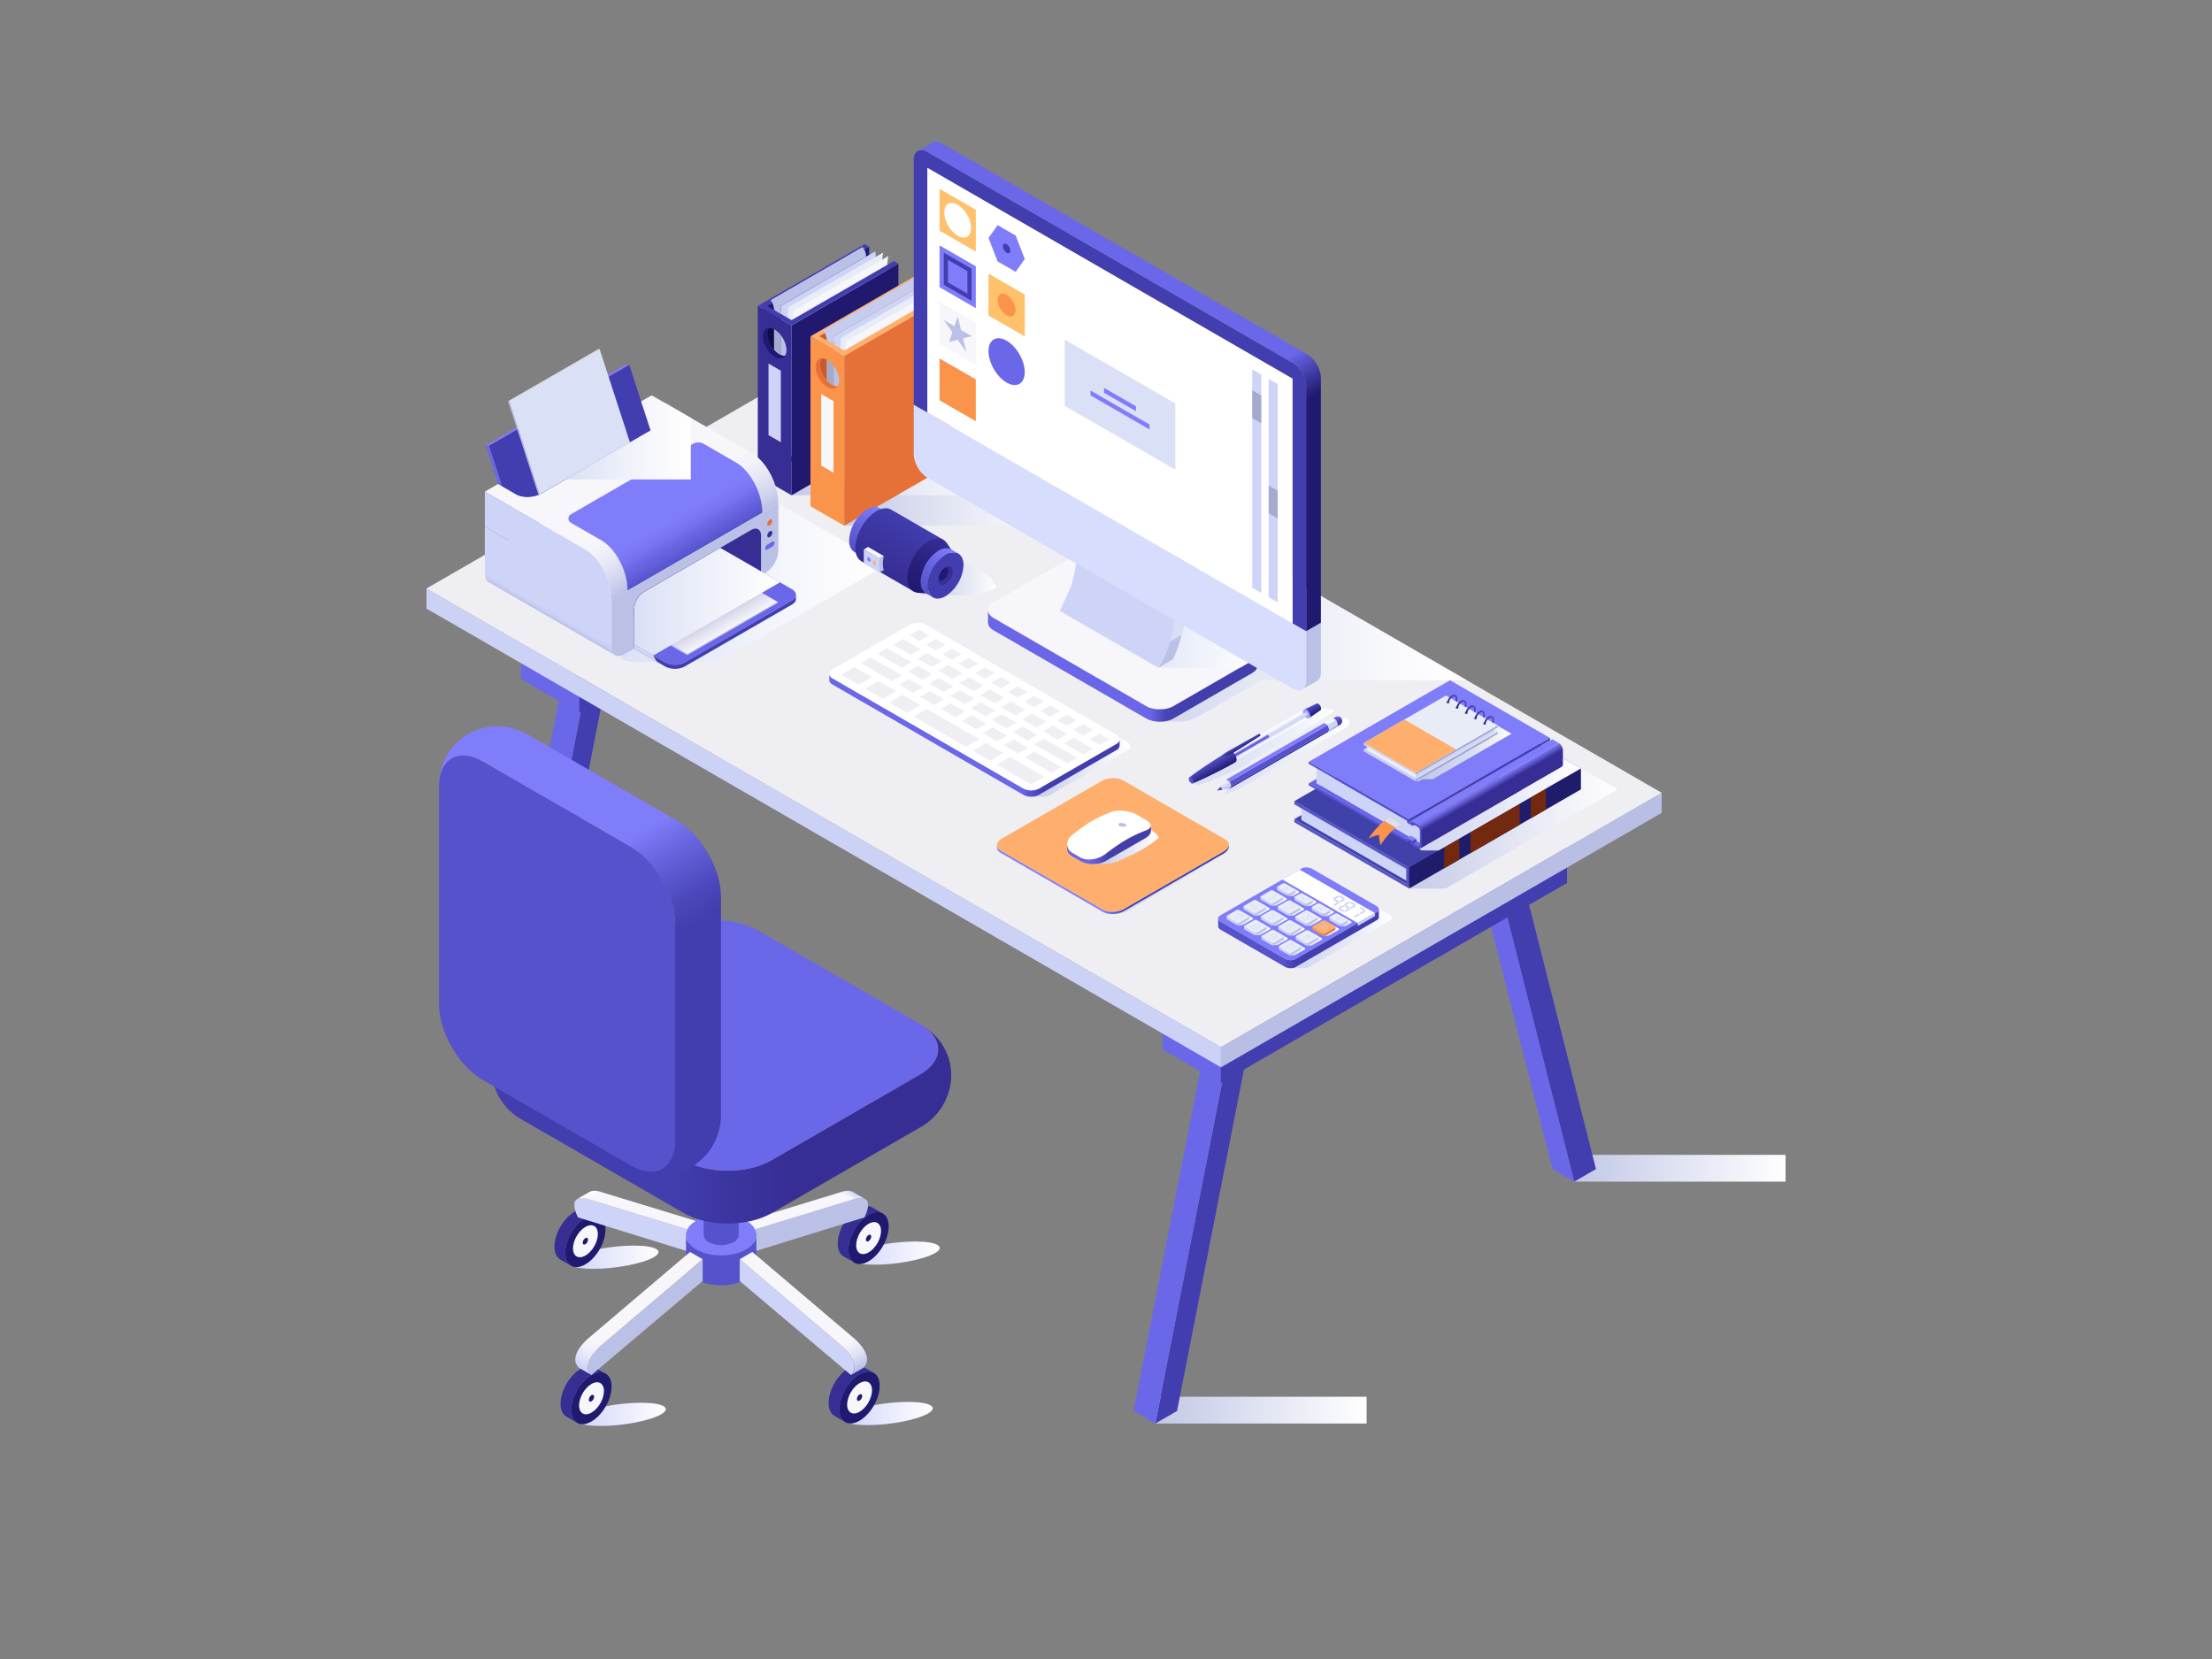 <svg xmlns="http://www.w3.org/2000/svg" xmlns:xlink="http://www.w3.org/1999/xlink" viewBox="0 0 1600 1200" id="home-comfortable-workplace"><rect x="0" y="0" width="1600" height="1200" fill="#808080" stroke="none"/><defs><linearGradient id="a" x1="835.66" x2="988.49" y1="1019.99" y2="1019.99" gradientUnits="userSpaceOnUse"><stop offset="0" stop-color="#c2c8e6"></stop><stop offset="1" stop-color="#fff"></stop></linearGradient><linearGradient id="n" x1="371.72" x2="524.56" y1="752.14" y2="752.14" xlink:href="#a"></linearGradient><linearGradient id="o" x1="1138.7" x2="1291.53" y1="845.03" y2="845.03" xlink:href="#a"></linearGradient><linearGradient id="m" x1="443.12" x2="640.58" y1="404.25" y2="404.25" gradientUnits="userSpaceOnUse"><stop offset="0" stop-color="#dae0f5"></stop><stop offset=".63" stop-color="#f5f6fc"></stop><stop offset="1" stop-color="#fff"></stop></linearGradient><linearGradient id="p" x1="861.5" x2="964.76" y1="540.07" y2="540.07" gradientUnits="userSpaceOnUse"><stop offset="0" stop-color="#dae0f5"></stop><stop offset=".33" stop-color="#dee3f6"></stop><stop offset=".66" stop-color="#eaeef9"></stop><stop offset="1" stop-color="#fff"></stop><stop offset="1" stop-color="#fff"></stop></linearGradient><linearGradient id="b" x1="948.18" x2="951.75" y1="510.39" y2="516.58" gradientUnits="userSpaceOnUse"><stop offset="0" stop-color="#5652cc"></stop><stop offset=".33" stop-color="#433eac"></stop><stop offset="1" stop-color="#20196f"></stop></linearGradient><linearGradient id="q" x1="916.67" x2="920.24" y1="528.58" y2="534.78" gradientUnits="userSpaceOnUse"><stop offset="0" stop-color="#fff"></stop><stop offset="1" stop-color="#ced3f8"></stop></linearGradient><linearGradient id="r" x1="890.83" x2="947.49" y1="534.21" y2="534.21" gradientUnits="userSpaceOnUse"><stop offset="0" stop-color="#f1f1f6"></stop><stop offset="1" stop-color="#fff"></stop></linearGradient><linearGradient id="s" x1="917.3" x2="918.35" y1="531.13" y2="532.96" gradientUnits="userSpaceOnUse"><stop offset="0" stop-color="#dae0f5"></stop><stop offset="1" stop-color="#ced3f8"></stop></linearGradient><linearGradient id="t" x1="903.41" x2="904.46" y1="539.15" y2="540.98" gradientUnits="userSpaceOnUse"><stop offset="0" stop-color="#807dfb"></stop><stop offset="1" stop-color="#5652cc"></stop></linearGradient><linearGradient id="u" x1="875.15" x2="879.81" y1="551.26" y2="559.34" xlink:href="#b"></linearGradient><linearGradient id="v" x1="897.19" x2="898.66" y1="538.17" y2="540.71" xlink:href="#b"></linearGradient><linearGradient id="w" x1="883.8" x2="975.86" y1="546.94" y2="546.94" gradientUnits="userSpaceOnUse"><stop offset="0" stop-color="#dae0f5"></stop><stop offset=".35" stop-color="#e3e7f7"></stop><stop offset=".92" stop-color="#fbfcfe"></stop><stop offset="1" stop-color="#fff"></stop></linearGradient><linearGradient id="x" x1="966.22" x2="969.59" y1="518.64" y2="524.24" gradientUnits="userSpaceOnUse"><stop offset="0" stop-color="#6b67e9"></stop><stop offset="1" stop-color="#362e93"></stop></linearGradient><linearGradient id="y" x1="887.86" x2="884.7" y1="570.79" y2="565.24" gradientUnits="userSpaceOnUse"><stop offset="0" stop-color="#bbc0e6"></stop><stop offset="1" stop-color="#f6f6fb"></stop></linearGradient><linearGradient id="z" x1="882.56" x2="881.23" y1="571.74" y2="570.01" gradientUnits="userSpaceOnUse"><stop offset="0" stop-color="#362e93"></stop><stop offset="1" stop-color="#807cfb"></stop></linearGradient><linearGradient id="A" x1="964.51" x2="960.82" y1="527.09" y2="520.88" gradientUnits="userSpaceOnUse"><stop offset=".07" stop-color="#a3a9d0"></stop><stop offset=".14" stop-color="#ced3f8"></stop><stop offset=".56" stop-color="#ced3f8"></stop><stop offset=".69" stop-color="#f6f6fb"></stop></linearGradient><linearGradient id="c" x1="962.53" x2="957.93" y1="528.5" y2="522.67" gradientUnits="userSpaceOnUse"><stop offset=".56" stop-color="#d1d7f3"></stop><stop offset=".69" stop-color="#f1f1f6"></stop></linearGradient><linearGradient id="B" x1="963.43" x2="958.83" y1="527.98" y2="522.15" xlink:href="#c"></linearGradient><linearGradient id="C" x1="964.33" x2="959.73" y1="527.46" y2="521.63" xlink:href="#c"></linearGradient><linearGradient id="D" x1="934.49" x2="1008.16" y1="664.56" y2="664.56" gradientTransform="translate(-1.5)" gradientUnits="userSpaceOnUse"><stop offset="0" stop-color="#d1d7f3"></stop><stop offset=".28" stop-color="#d7ddf5"></stop><stop offset=".66" stop-color="#e9ecf9"></stop><stop offset="1" stop-color="#fff"></stop></linearGradient><linearGradient id="E" x1="976.1" x2="1092.37" y1="678.98" y2="678.98" gradientTransform="matrix(-1 0 0 1 1973.5 0)" gradientUnits="userSpaceOnUse"><stop offset=".52" stop-color="#423eaf"></stop><stop offset=".59" stop-color="#5652cc"></stop></linearGradient><linearGradient id="d" x1="1055.79" x2="1072.26" y1="679.16" y2="679.16" gradientTransform="translate(-116.04)" gradientUnits="userSpaceOnUse"><stop offset="0" stop-color="#c4cae9"></stop><stop offset=".25" stop-color="#cdd2ec"></stop><stop offset=".66" stop-color="#e6e8f6"></stop><stop offset="1" stop-color="#fff"></stop></linearGradient><linearGradient id="e" x1="1053.26" x2="1069.73" y1="680.75" y2="680.75" gradientTransform="translate(-116.04)" gradientUnits="userSpaceOnUse"><stop offset=".41" stop-color="#ced3f8"></stop><stop offset=".57" stop-color="#bbc0e6"></stop></linearGradient><linearGradient id="F" x1="1043.56" x2="1060.04" y1="686.22" y2="686.22" xlink:href="#d"></linearGradient><linearGradient id="G" x1="1041.03" x2="1057.51" y1="687.81" y2="687.81" xlink:href="#e"></linearGradient><linearGradient id="H" x1="1030.98" x2="1047.45" y1="678.95" y2="678.95" xlink:href="#d"></linearGradient><linearGradient id="I" x1="1028.45" x2="1044.92" y1="680.54" y2="680.54" xlink:href="#e"></linearGradient><linearGradient id="J" x1="1043.2" x2="1059.68" y1="671.89" y2="671.89" xlink:href="#d"></linearGradient><linearGradient id="K" x1="1040.67" x2="1057.15" y1="673.48" y2="673.48" xlink:href="#e"></linearGradient><linearGradient id="L" x1="1055.43" x2="1071.9" y1="664.83" y2="664.83" xlink:href="#d"></linearGradient><linearGradient id="M" x1="1052.9" x2="1069.37" y1="666.42" y2="666.42" xlink:href="#e"></linearGradient><linearGradient id="N" x1="1018.4" x2="1034.87" y1="671.68" y2="671.68" xlink:href="#d"></linearGradient><linearGradient id="O" x1="1015.86" x2="1032.34" y1="673.27" y2="673.27" xlink:href="#e"></linearGradient><linearGradient id="P" x1="1030.62" x2="1047.09" y1="664.63" y2="664.63" xlink:href="#d"></linearGradient><linearGradient id="Q" x1="1028.09" x2="1044.56" y1="666.22" y2="666.22" xlink:href="#e"></linearGradient><linearGradient id="R" x1="1042.85" x2="1059.32" y1="657.57" y2="657.57" xlink:href="#d"></linearGradient><linearGradient id="S" x1="1040.31" x2="1056.79" y1="659.16" y2="659.16" xlink:href="#e"></linearGradient><linearGradient id="T" x1="1005.81" x2="1022.29" y1="664.42" y2="664.42" xlink:href="#d"></linearGradient><linearGradient id="U" x1="1003.28" x2="1019.75" y1="666.01" y2="666.01" xlink:href="#e"></linearGradient><linearGradient id="V" x1="1018.04" x2="1034.51" y1="657.36" y2="657.36" xlink:href="#d"></linearGradient><linearGradient id="W" x1="1015.5" x2="1031.98" y1="658.95" y2="658.95" xlink:href="#e"></linearGradient><linearGradient id="X" x1="1030.26" x2="1046.73" y1="650.3" y2="650.3" xlink:href="#d"></linearGradient><linearGradient id="Y" x1="1027.73" x2="1044.2" y1="651.89" y2="651.89" xlink:href="#e"></linearGradient><linearGradient id="Z" x1="1100.1" x2="1116.58" y1="672.1" y2="672.1" gradientTransform="translate(-148.13)" xlink:href="#d"></linearGradient><linearGradient id="aa" x1="1097.57" x2="1114.04" y1="673.69" y2="673.69" gradientTransform="translate(-148.13)" gradientUnits="userSpaceOnUse"><stop offset=".41" stop-color="#fb944b"></stop><stop offset=".57" stop-color="#e57139"></stop></linearGradient><linearGradient id="ab" x1="866.71" x2="876.76" y1="667.01" y2="667.01" gradientTransform="translate(100.79)" xlink:href="#d"></linearGradient><linearGradient id="f" x1="998.75" x2="1012.02" y1="666.74" y2="666.74" gradientTransform="matrix(-1 0 0 1 1973.5 0)" gradientUnits="userSpaceOnUse"><stop offset=".41" stop-color="#bbc0e6"></stop><stop offset=".57" stop-color="#ced3f8"></stop></linearGradient><linearGradient id="ac" x1="853.98" x2="864.03" y1="659.74" y2="659.74" gradientTransform="translate(100.79)" xlink:href="#d"></linearGradient><linearGradient id="ad" x1="1011.33" x2="1024.61" y1="659.48" y2="659.48" xlink:href="#f"></linearGradient><linearGradient id="ae" x1="841.4" x2="851.44" y1="652.48" y2="652.48" gradientTransform="translate(100.79)" xlink:href="#d"></linearGradient><linearGradient id="af" x1="1023.92" x2="1037.19" y1="652.21" y2="652.21" xlink:href="#f"></linearGradient><linearGradient id="ag" x1="828.81" x2="838.86" y1="645.21" y2="645.21" gradientTransform="translate(100.79)" xlink:href="#d"></linearGradient><linearGradient id="ah" x1="1036.5" x2="1049.78" y1="644.94" y2="644.94" gradientTransform="matrix(-1 0 0 1 1973.5 0)" gradientUnits="userSpaceOnUse"><stop offset=".41" stop-color="#bbc0e6"></stop><stop offset=".57" stop-color="#ced3f8"></stop></linearGradient><linearGradient id="g" x1="610.67" x2="762.07" y1="333.74" y2="333.74" gradientUnits="userSpaceOnUse"><stop offset="0" stop-color="#c6cbe7"></stop><stop offset="1" stop-color="#fff"></stop></linearGradient><linearGradient id="ai" x1="572.56" x2="723.96" y1="311.74" y2="311.74" xlink:href="#g"></linearGradient><linearGradient id="aj" x1="1019.29" x2="1169.91" y1="582.86" y2="582.86" xlink:href="#g"></linearGradient><linearGradient id="ak" x1="1026.93" x2="1143.52" y1="578.55" y2="578.55" gradientUnits="userSpaceOnUse"><stop offset="0" stop-color="#d1d7f3"></stop><stop offset=".31" stop-color="#dbe0f6"></stop><stop offset=".84" stop-color="#f6f7fd"></stop><stop offset="1" stop-color="#fff"></stop></linearGradient><linearGradient id="al" x1="1264.62" x2="1272.6" y1="582.24" y2="568.41" gradientTransform="matrix(-1 0 0 1 2346.38 0)" gradientUnits="userSpaceOnUse"><stop offset=".64" stop-color="#362e94"></stop><stop offset=".85" stop-color="#625dd2"></stop><stop offset="1" stop-color="#807dfb"></stop></linearGradient><linearGradient id="am" x1="723.58" x2="891.35" y1="612.72" y2="612.72" gradientUnits="userSpaceOnUse"><stop offset="0" stop-color="#c2c8e6"></stop><stop offset=".31" stop-color="#cbd0e9"></stop><stop offset=".82" stop-color="#e5e6f0"></stop><stop offset="1" stop-color="#efeff3"></stop></linearGradient><linearGradient id="an" x1="721.05" x2="888.82" y1="636.01" y2="636.01" gradientUnits="userSpaceOnUse"><stop offset=".46" stop-color="#807dfb"></stop><stop offset=".56" stop-color="#423eaf"></stop></linearGradient><linearGradient id="ao" x1="790.75" x2="837.98" y1="612.59" y2="612.59" xlink:href="#a"></linearGradient><linearGradient id="ap" x1="771.9" x2="832.47" y1="611.1" y2="611.1" gradientUnits="userSpaceOnUse"><stop offset=".26" stop-color="#6b66e7"></stop><stop offset=".34" stop-color="#605bd7"></stop><stop offset=".49" stop-color="#4440ae"></stop><stop offset=".49" stop-color="#423eac"></stop></linearGradient><linearGradient id="aq" x1="1023.93" x2="1093.29" y1="544.12" y2="544.12" gradientUnits="userSpaceOnUse"><stop offset="0" stop-color="#c4cae9"></stop><stop offset=".25" stop-color="#c8ceeb"></stop><stop offset=".52" stop-color="#d6daf0"></stop><stop offset=".8" stop-color="#ebedf8"></stop><stop offset="1" stop-color="#fff"></stop></linearGradient><linearGradient id="ar" x1="1023.93" x2="1083.42" y1="544.98" y2="544.98" gradientUnits="userSpaceOnUse"><stop offset="0" stop-color="#d1d7f3"></stop><stop offset=".2" stop-color="#d4daf4"></stop><stop offset="1" stop-color="#dae0f5"></stop></linearGradient><linearGradient id="h" x1="1047.5" x2="1050.52" y1="508.22" y2="508.22" gradientUnits="userSpaceOnUse"><stop offset="0" stop-color="#dae0f5"></stop><stop offset=".32" stop-color="#dfe4f6"></stop><stop offset=".68" stop-color="#eceffa"></stop><stop offset="1" stop-color="#fff"></stop></linearGradient><linearGradient id="i" x1="1045.93" x2="1048.77" y1="507.88" y2="507.88" gradientUnits="userSpaceOnUse"><stop offset="0" stop-color="#a5abcc"></stop><stop offset=".39" stop-color="#a9afd1"></stop><stop offset=".82" stop-color="#b4bade"></stop><stop offset="1" stop-color="#bbc0e6"></stop></linearGradient><linearGradient id="j" x1="1046.86" x2="1054" y1="507.83" y2="504.31" gradientUnits="userSpaceOnUse"><stop offset="0" stop-color="#20196f"></stop><stop offset=".02" stop-color="#211a71"></stop><stop offset=".42" stop-color="#39349e"></stop><stop offset=".63" stop-color="#423eaf"></stop><stop offset=".78" stop-color="#4440b2"></stop><stop offset=".9" stop-color="#4b47bc"></stop><stop offset="1" stop-color="#5652cc"></stop></linearGradient><linearGradient id="as" x1="1054.14" x2="1057.16" y1="512.06" y2="512.06" xlink:href="#h"></linearGradient><linearGradient id="at" x1="1052.57" x2="1055.41" y1="511.71" y2="511.71" xlink:href="#i"></linearGradient><linearGradient id="au" x1="1053.51" x2="1060.65" y1="511.66" y2="508.15" xlink:href="#j"></linearGradient><linearGradient id="av" x1="1060.79" x2="1063.8" y1="515.89" y2="515.89" xlink:href="#h"></linearGradient><linearGradient id="aw" x1="1059.22" x2="1062.05" y1="515.55" y2="515.55" xlink:href="#i"></linearGradient><linearGradient id="ax" x1="1060.15" x2="1067.29" y1="515.5" y2="511.98" xlink:href="#j"></linearGradient><linearGradient id="ay" x1="1067.43" x2="1070.44" y1="519.72" y2="519.72" xlink:href="#h"></linearGradient><linearGradient id="az" x1="1065.86" x2="1068.69" y1="519.38" y2="519.38" xlink:href="#i"></linearGradient><linearGradient id="aA" x1="1066.79" x2="1073.93" y1="519.33" y2="515.82" xlink:href="#j"></linearGradient><linearGradient id="aB" x1="1074.07" x2="1077.08" y1="523.56" y2="523.56" xlink:href="#h"></linearGradient><linearGradient id="aC" x1="1072.5" x2="1075.33" y1="523.22" y2="523.22" xlink:href="#i"></linearGradient><linearGradient id="aD" x1="1073.43" x2="1080.57" y1="523.17" y2="519.65" xlink:href="#j"></linearGradient><linearGradient id="aE" x1="785.88" x2="1060.91" y1="463.56" y2="463.56" gradientUnits="userSpaceOnUse"><stop offset="0" stop-color="#c2c8e6"></stop><stop offset=".41" stop-color="#e2e5f3"></stop><stop offset=".77" stop-color="#f7f8fc"></stop><stop offset="1" stop-color="#fff"></stop></linearGradient><linearGradient id="aF" x1="1259.54" x2="1454.73" y1="481.8" y2="481.8" gradientTransform="matrix(-1 0 0 1 2169.34 0)" gradientUnits="userSpaceOnUse"><stop offset=".24" stop-color="#423eac"></stop><stop offset=".3" stop-color="#4440ae"></stop><stop offset=".34" stop-color="#4945b6"></stop><stop offset=".36" stop-color="#524ec4"></stop><stop offset=".38" stop-color="#605bd7"></stop><stop offset=".4" stop-color="#6b66e7"></stop></linearGradient><linearGradient id="aG" x1="783.95" x2="907.2" y1="459.46" y2="459.46" gradientUnits="userSpaceOnUse"><stop offset="0" stop-color="#dae0f5"></stop><stop offset=".32" stop-color="#e0e5f7"></stop><stop offset=".77" stop-color="#f3f5fc"></stop><stop offset="1" stop-color="#fff"></stop></linearGradient><linearGradient id="aH" x1="1452.05" x2="1208.94" y1="27.89" y2="448.98" gradientTransform="matrix(-1 0 0 1 2169.34 0)" gradientUnits="userSpaceOnUse"><stop offset=".63" stop-color="#6b67e9"></stop><stop offset=".7" stop-color="#1f196f"></stop></linearGradient><linearGradient id="aI" x1="727.5" x2="804.1" y1="554.13" y2="554.13" gradientTransform="translate(13.38)" xlink:href="#a"></linearGradient><linearGradient id="aJ" x1="1309.33" x2="1519.33" y1="531.82" y2="531.82" gradientTransform="matrix(-1 0 0 1 2119.18 0)" gradientUnits="userSpaceOnUse"><stop offset=".26" stop-color="#423eaf"></stop><stop offset=".29" stop-color="#4d49bf"></stop><stop offset=".34" stop-color="#6a66e8"></stop><stop offset=".34" stop-color="#6b67e9"></stop></linearGradient><linearGradient id="aK" x1="645.86" x2="720.7" y1="409.29" y2="409.29" gradientUnits="userSpaceOnUse"><stop offset="0" stop-color="#c2c8e6"></stop><stop offset=".23" stop-color="#c7cde8"></stop><stop offset=".52" stop-color="#d6daee"></stop><stop offset=".84" stop-color="#eff1f9"></stop><stop offset="1" stop-color="#fff"></stop></linearGradient><linearGradient id="k" x1="796.8" x2="833.41" y1="913.31" y2="913.31" gradientTransform="scale(1 -1) rotate(60.1 1832.71 98.636)" gradientUnits="userSpaceOnUse"><stop offset="0" stop-color="#5652cc"></stop><stop offset=".38" stop-color="#635fdb"></stop><stop offset="1" stop-color="#807dfb"></stop></linearGradient><linearGradient id="aL" x1="793.55" x2="836.67" y1="887.62" y2="887.62" gradientTransform="scale(1 -1) rotate(60.1 1832.71 98.636)" gradientUnits="userSpaceOnUse"><stop offset="0" stop-color="#362e94"></stop><stop offset=".6" stop-color="#3c37a3"></stop><stop offset="1" stop-color="#423eaf"></stop></linearGradient><linearGradient id="aM" x1="793.55" x2="836.67" y1="859.61" y2="859.61" gradientTransform="scale(1 -1) rotate(60.1 1832.71 98.636)" gradientUnits="userSpaceOnUse"><stop offset="0" stop-color="#20196f"></stop><stop offset=".45" stop-color="#29217e"></stop><stop offset=".97" stop-color="#362e94"></stop><stop offset=".98" stop-color="#3c35a0"></stop><stop offset="1" stop-color="#423eaf"></stop></linearGradient><linearGradient id="aN" x1="807.79" x2="822.43" y1="844.64" y2="844.64" gradientTransform="scale(1 -1) rotate(60.1 1832.71 98.636)" gradientUnits="userSpaceOnUse"><stop offset="0" stop-color="#362e94"></stop><stop offset="1" stop-color="#362e94"></stop></linearGradient><linearGradient id="aO" x1="796.8" x2="833.41" y1="853.56" y2="853.56" xlink:href="#k"></linearGradient><linearGradient id="l" x1="416.52" x2="481.59" y1="1023.04" y2="1023.04" gradientUnits="userSpaceOnUse"><stop offset="0" stop-color="#ced3f8"></stop><stop offset=".47" stop-color="#e7e9fc"></stop><stop offset="1" stop-color="#fff"></stop></linearGradient><linearGradient id="aP" x1="411.28" x2="476.35" y1="909.37" y2="909.37" xlink:href="#l"></linearGradient><linearGradient id="aQ" x1="614.69" x2="679.75" y1="906.4" y2="906.4" xlink:href="#l"></linearGradient><linearGradient id="aR" x1="609.62" x2="674.69" y1="1022.43" y2="1022.43" xlink:href="#l"></linearGradient><linearGradient id="aS" x1="565.84" x2="595.75" y1="901.73" y2="849.91" gradientUnits="userSpaceOnUse"><stop offset=".92" stop-color="#f6f6fb"></stop><stop offset="1" stop-color="#ced3f8"></stop></linearGradient><linearGradient id="aT" x1="1623.95" x2="1653.86" y1="901.73" y2="849.91" gradientTransform="matrix(-1 0 0 1 2101.42 0)" gradientUnits="userSpaceOnUse"><stop offset=".92" stop-color="#f6f6fb"></stop><stop offset="1" stop-color="#fff"></stop></linearGradient><linearGradient id="aU" x1="432.35" x2="488.73" y1="997.22" y2="899.56" gradientUnits="userSpaceOnUse"><stop offset=".01" stop-color="#ced3f8"></stop><stop offset=".06" stop-color="#dee1f9"></stop><stop offset=".14" stop-color="#f0f1fb"></stop><stop offset=".2" stop-color="#f6f6fb"></stop></linearGradient><linearGradient id="aV" x1="715.03" x2="771.42" y1="997.22" y2="899.56" gradientTransform="matrix(-1 0 0 1 1326 0)" gradientUnits="userSpaceOnUse"><stop offset=".01" stop-color="#bbc0e6"></stop><stop offset=".02" stop-color="#c1c6e8"></stop><stop offset=".09" stop-color="#dee0f2"></stop><stop offset=".16" stop-color="#f0f0f9"></stop><stop offset=".2" stop-color="#f6f6fb"></stop></linearGradient><linearGradient id="aW" x1="355.28" x2="688.03" y1="810.19" y2="810.19" gradientUnits="userSpaceOnUse"><stop offset=".39" stop-color="#423eaf"></stop><stop offset=".5" stop-color="#3c36a2"></stop><stop offset=".66" stop-color="#362e94"></stop></linearGradient><linearGradient id="aX" x1="361.68" x2="537.67" y1="517.62" y2="822.45" gradientUnits="userSpaceOnUse"><stop offset=".35" stop-color="#807dfb"></stop><stop offset=".41" stop-color="#6b67e1"></stop><stop offset=".51" stop-color="#4d49bd"></stop><stop offset=".57" stop-color="#423eaf"></stop></linearGradient><linearGradient id="aY" x1="430.97" x2="487.77" y1="309.27" y2="407.66" gradientUnits="userSpaceOnUse"><stop offset=".59" stop-color="#f6f6fb"></stop><stop offset=".69" stop-color="#f2f2f9"></stop><stop offset=".8" stop-color="#e4e6f5"></stop><stop offset=".92" stop-color="#ced2ed"></stop><stop offset="1" stop-color="#bbc0e6"></stop></linearGradient><linearGradient id="aZ" x1="466.07" x2="500.22" y1="341.33" y2="400.47" gradientUnits="userSpaceOnUse"><stop offset=".59" stop-color="#807dfb"></stop><stop offset=".72" stop-color="#7773f1"></stop><stop offset=".94" stop-color="#5e5ad5"></stop><stop offset="1" stop-color="#5652cc"></stop></linearGradient><linearGradient id="ba" x1="389.51" x2="406.18" y1="441.91" y2="413.03" gradientUnits="userSpaceOnUse"><stop offset="0" stop-color="#bbc0e6"></stop><stop offset=".01" stop-color="#bcc1e7"></stop><stop offset=".08" stop-color="#cacff4"></stop><stop offset=".14" stop-color="#ced3f8"></stop></linearGradient><linearGradient id="bb" x1="489.85" x2="504.58" y1="414.23" y2="439.74" gradientUnits="userSpaceOnUse"><stop offset="0" stop-color="#362e94"></stop><stop offset=".09" stop-color="#3c349d"></stop><stop offset=".68" stop-color="#5e59d4"></stop><stop offset=".97" stop-color="#6b67e9"></stop></linearGradient><linearGradient id="bc" x1="492.9" x2="520.29" y1="412.47" y2="459.9" gradientUnits="userSpaceOnUse"><stop offset="0" stop-color="#362e94"></stop><stop offset=".16" stop-color="#5852a6"></stop><stop offset=".57" stop-color="#aca9d4"></stop><stop offset=".86" stop-color="#e1e1f0"></stop><stop offset="1" stop-color="#f6f6fb"></stop></linearGradient><linearGradient id="bd" x1="458.74" x2="497.18" y1="462.47" y2="462.47" gradientUnits="userSpaceOnUse"><stop offset="0" stop-color="#423eaf"></stop><stop offset=".01" stop-color="#4541b0"></stop><stop offset=".18" stop-color="#6e6dc6"></stop><stop offset=".34" stop-color="#9192d8"></stop><stop offset=".51" stop-color="#acaee6"></stop><stop offset=".67" stop-color="#bfc3f0"></stop><stop offset=".84" stop-color="#cacff6"></stop><stop offset="1" stop-color="#ced3f8"></stop></linearGradient><linearGradient id="be" x1="458.74" x2="564.15" y1="435.2" y2="435.2" gradientUnits="userSpaceOnUse"><stop offset="0" stop-color="#dae0f5"></stop><stop offset=".39" stop-color="#eaedf9"></stop><stop offset="1" stop-color="#fff"></stop></linearGradient><linearGradient id="bf" x1="409.2" x2="499.69" y1="319.15" y2="319.15" xlink:href="#m"></linearGradient></defs><g style="isolation:isolate"><rect width="152.83" height="19.37" x="835.66" y="1010.3" fill="url(#a)"></rect><rect width="152.83" height="19.37" x="371.72" y="742.45" fill="url(#n)"></rect><rect width="152.83" height="19.37" x="1138.7" y="835.34" fill="url(#o)"></rect><polygon fill="#423eaf" points="1138.69 854.72 1086.94 650.39 1102.68 641.3 1154.43 845.63 1138.69 854.72"></polygon><polygon fill="#423eaf" points="851.39 1020.59 903.15 756.5 887.41 765.59 835.66 1029.67 851.39 1020.59"></polygon><polygon fill="#6b67e9" points="835.66 1029.67 819.92 1020.59 871.67 756.5 887.41 765.59 835.66 1029.67"></polygon><polygon fill="#6b67e9" points="1138.69 854.72 1122.96 845.63 1071.2 641.3 1086.94 650.39 1138.69 854.72"></polygon><polygon fill="#423eaf" points="882.86 732.48 882.86 783.37 1133.47 638.67 1133.47 587.79 882.86 732.48"></polygon><polygon fill="#6b67e9" points="840.89 708.25 840.89 759.13 882.86 783.37 882.86 732.48 840.89 708.25"></polygon><polygon fill="#423eac" points="674.76 556.19 623.01 382.54 638.75 373.45 690.5 547.1 674.76 556.19"></polygon><polygon fill="#423eaf" points="387.46 752.74 439.22 488.65 423.48 497.73 371.73 761.82 387.46 752.74"></polygon><polygon fill="#6b67e9" points="371.73 761.82 355.99 752.74 407.74 488.65 423.48 497.73 371.73 761.82"></polygon><polygon fill="#6b66e7" points="674.76 556.19 659.03 547.1 607.27 373.45 623.01 382.54 674.76 556.19"></polygon><polygon fill="#423eac" points="418.92 464.63 418.92 515.51 669.54 370.82 669.54 319.94 418.92 464.63"></polygon><polygon fill="#6b67e9" points="376.96 440.4 376.96 491.28 418.92 515.51 418.92 464.63 376.96 440.4"></polygon><polygon fill="#ccd1f6" points="883.18 772.02 308.48 440.22 308.48 425.68 883.18 757.48 883.18 772.02"></polygon><polygon fill="#b9bee4" points="883.18 757.48 1201.96 573.44 1201.96 587.98 883.18 772.02 883.18 757.48"></polygon><polygon fill="#efeff3" points="308.47 425.68 627.25 241.63 1201.95 573.44 883.18 757.48 308.47 425.68"></polygon><path d="M503.47,329.83l-60.35,34.84,98.34,56.77-89.87,51.89c-5.12,2.95-1,5.34,9.25,5.34h59l60.35-34.84L640.58,409Z" style="mix-blend-mode:multiply" fill="url(#m)"></path><path d="M964.27,513.74a9.6,9.6,0,0,0-2.68-.85,19.24,19.24,0,0,0-3.55-.35,5.29,5.29,0,0,0-2.32.35l-3.3,1.56-60.08,34.64a8.45,8.45,0,0,0-3.56.59.87.87,0,0,0-.37.37h0c-5.23,1.92-26.72,15.86-26.72,15.86-.31.18-.26.43.21.7a7.62,7.62,0,0,0,2.2.69,15.78,15.78,0,0,0,2.91.29,4.32,4.32,0,0,0,1.9-.29c4.14-1,29-11.64,34.73-14.76.64-.36.54-.87-.42-1.43L956,520.64l8.64-6.14h0C964.88,514.29,964.77,514,964.27,513.74Z" style="mix-blend-mode:multiply" fill="url(#p)"></path><path fill="url(#b)" d="M955,510.59a4.05,4.05,0,0,0-1.4-1.47,1.37,1.37,0,0,0-1.4-.14l-9,4.3,3.58,6.19,8.23-5.65a1.4,1.4,0,0,0,.58-1.28A4.14,4.14,0,0,0,955,510.59Z"></path><path fill="url(#q)" d="M946.75,515.35a5.11,5.11,0,0,0-1.79-1.89,1.8,1.8,0,0,0-1.79-.18l-54.8,31.64,3.58,6.19,54.8-31.64a1.78,1.78,0,0,0,.74-1.63A5.22,5.22,0,0,0,946.75,515.35Z"></path><path d="M890.83,549.18l1.12,1.93,54.8-31.64a1.78,1.78,0,0,0,.74-1.63,3.05,3.05,0,0,0,0-.52l-55.1,31.77C891.78,549.1,891.28,549.13,890.83,549.18Z" style="mix-blend-mode:multiply" fill="url(#r)"></path><path fill="#f6f6fb" d="M887.63,546.56a1.79,1.79,0,0,1,.74-1.64,1.75,1.75,0,0,1,1.79.18,5.55,5.55,0,0,1,2.53,4.37,1.54,1.54,0,0,1-2.53,1.46,5.15,5.15,0,0,1-1.79-1.88A5.29,5.29,0,0,1,887.63,546.56Z"></path><path fill="#a1a1ff" d="M942.43,514.92a1.78,1.78,0,0,1,.74-1.64,1.8,1.8,0,0,1,1.79.18,5.11,5.11,0,0,1,1.79,1.89,5.22,5.22,0,0,1,.74,2.49A1.54,1.54,0,0,1,945,519.3a5.26,5.26,0,0,1-1.79-1.89A5.15,5.15,0,0,1,942.43,514.92Z"></path><path fill="url(#s)" d="M945.49,516.07a1.56,1.56,0,0,0-.53-.55.53.53,0,0,0-.53-.06l-54.8,31.64,1.06,1.83,54.8-31.64a.53.53,0,0,0,.22-.48A1.62,1.62,0,0,0,945.49,516.07Z"></path><path fill="url(#s)" d="M945.49,516.07a1.56,1.56,0,0,0-.53-.55.53.53,0,0,0-.53-.06l-54.8,31.64,1.06,1.83,54.8-31.64a.53.53,0,0,0,.22-.48A1.62,1.62,0,0,0,945.49,516.07Z"></path><path fill="url(#t)" d="M917.71,532.11a1.51,1.51,0,0,0-.53-.56.52.52,0,0,0-.53,0l-27,15.6,1.06,1.83,27-15.6a.52.52,0,0,0,.22-.48A1.47,1.47,0,0,0,917.71,532.11Z"></path><path fill="url(#u)" d="M893.47,546.07a6.83,6.83,0,0,0-2.33-2.46,2.32,2.32,0,0,0-2.32-.23c-5.74,3.16-24.82,15.57-28.53,19.08l1.31,2,1.08,2.14c4.9-1.47,25.18-11.79,30.79-15.17a2.32,2.32,0,0,0,1-2.13A6.76,6.76,0,0,0,893.47,546.07Z"></path><path fill="#5652cc" d="M859.9,563.48a1,1,0,0,1,1.7-1,3.42,3.42,0,0,1,1.2,1.27,3.5,3.5,0,0,1,.5,1.68,1,1,0,0,1-1.7,1,3.78,3.78,0,0,1-1.7-2.95Z"></path><path fill="url(#v)" d="M892.21,544.43c4-2.3,19.61-12.32,19.61-12.32,0-.66-.52-1.43-1.25-1.29-1.78,1-18.91,10.64-21.29,11.93s-5.71,3.63-5.38,4.18S890.2,545.6,892.21,544.43Z"></path><path d="M972.83,519.35a2.89,2.89,0,0,0-1.51.39l-1.7,1-.32-.19a.52.52,0,0,0-.51,0l-6,3.45a.56.56,0,0,0-.21.17l-.28.4L889,569l-3.56,5.52,9.31-2.92,70.47-40.69a.54.54,0,0,0,.51,0l6-3.46a.58.58,0,0,0,.19-.16l.43-.61,2.23-1.29a3.27,3.27,0,0,0-1.72-6Z" style="mix-blend-mode:multiply" fill="url(#w)"></path><path fill="url(#x)" d="M967.57,518.22a3,3,0,0,0-1.52.38l-2.13,1.24a2.27,2.27,0,0,1,.59.25,5.85,5.85,0,0,1,2.64,4.57,2.39,2.39,0,0,1-.18.94l2.31-1.33a3.32,3.32,0,0,0,1.55-2.78A3.26,3.26,0,0,0,967.57,518.22Z"></path><path fill="url(#y)" d="M883,569.28a1.89,1.89,0,0,1,.86,1.48c0,.33-.15.54-.36.59l6-.87,1.27-1.81-1.27-3.28-2.54-1.47-4.58,5.36A.54.54,0,0,1,883,569.28Z"></path><path fill="url(#z)" d="M883,569.28a.54.54,0,0,0-.67,0l-.07.08-2.12,2.48,3.3-.48h.06c.21-.05.36-.26.36-.59A1.89,1.89,0,0,0,883,569.28Z"></path><path fill="#ced3f8" d="M957.85,528.59a1.58,1.58,0,0,1-.58-.67l-1-2.66a1,1,0,0,1,.1-.82l1-1.41a.52.52,0,0,1,.67-.16l2.08,1.2a1.52,1.52,0,0,1,.57.68l1,2.66a1,1,0,0,1-.1.82l-1,1.41a.53.53,0,0,1-.68.15Z"></path><polygon fill="#5652cc" points="961.51 527.8 890.73 568.67 889.46 565.39 960.24 524.52 961.51 527.8"></polygon><polygon fill="#362e94" points="960.24 529.61 889.46 570.48 890.73 568.67 961.51 527.8 960.24 529.61"></polygon><polygon fill="#807dfb" points="960.24 524.52 889.46 565.39 886.92 563.92 957.7 523.05 960.24 524.52"></polygon><path fill="url(#A)" d="M967.71,523.93l-1-2.66a1.51,1.51,0,0,0-.58-.67L964,519.4a.5.5,0,0,0-.5,0s-6,3.45-6,3.45a.55.55,0,0,1,.47,0l2.08,1.2a1.52,1.52,0,0,1,.57.68l1,2.66a1,1,0,0,1-.1.82l-1,1.41a.57.57,0,0,1-.14.13l6-3.44a.58.58,0,0,0,.19-.16l1-1.41A1,1,0,0,0,967.71,523.93Z"></path><path d="M961.34,529.27a.4.4,0,0,0,.13-.13l1-1.41a1,1,0,0,0,.09-.83l-1-2.66a1.55,1.55,0,0,0-.57-.67l-2.08-1.2a.55.55,0,0,0-.47,0l-.43.25a.54.54,0,0,1,.48,0l2.07,1.2a1.64,1.64,0,0,1,.58.67l1,2.66a1,1,0,0,1-.1.82l-1,1.42a.86.86,0,0,1-.14.13Z" style="mix-blend-mode:multiply" fill="url(#c)"></path><path d="M962.24,528.75a.4.4,0,0,0,.13-.13l1-1.41a1,1,0,0,0,.1-.82l-1-2.67a1.55,1.55,0,0,0-.57-.67l-2.08-1.2a.55.55,0,0,0-.47,0l-.43.25a.52.52,0,0,1,.47,0l2.08,1.2a1.64,1.64,0,0,1,.58.67l1,2.66a1,1,0,0,1-.1.83l-1,1.41a.86.86,0,0,1-.14.13Z" style="mix-blend-mode:multiply" fill="url(#B)"></path><path d="M963.13,528.23a.35.35,0,0,0,.14-.13l1-1.41a1,1,0,0,0,.1-.82l-1-2.66a1.48,1.48,0,0,0-.58-.68l-2.07-1.19a.52.52,0,0,0-.47,0l-.43.25a.52.52,0,0,1,.47,0l2.08,1.2a1.64,1.64,0,0,1,.58.67l1,2.66a1,1,0,0,1-.1.83l-1,1.41a.57.57,0,0,1-.14.13Z" style="mix-blend-mode:multiply" fill="url(#C)"></path><path d="M1005.33,661.77,949.44,629.5c-2-1.14-5.42-1-7.7.32l-.82.47,54.52,31.48c2,1.14,1.72,3.13-.56,4.45l-57.44,33.07a9,9,0,0,1-4.45,1.08h9.91a9,9,0,0,0,4.43-1.08l57.45-33.07C1007.06,664.9,1007.3,662.91,1005.33,661.77Z" style="mix-blend-mode:multiply" fill="url(#D)"></path><path fill="#807dfb" d="M883,666.7l46.33,26.75c2.28,1.31,5.73,1.46,7.7.32l59-34.08c2-1.14,1.73-3.13-.55-4.45L949.18,628.5c-2.28-1.32-5.73-1.46-7.7-.32l-59,34.07C880.48,663.39,880.73,665.38,883,666.7Z"></path><polygon fill="#fff" points="927.58 636.2 982.17 667.71 994.63 660.52 940.04 629 927.58 636.2"></polygon><path fill="url(#E)" d="M883,666.7l46.33,26.75c2.28,1.31,5.73,1.46,7.7.32l59-34.08a2.23,2.23,0,0,0,1.33-2.1h0v5.91h0a2.24,2.24,0,0,1-1.33,2l-59,34.08c-2,1.14-5.42,1-7.7-.32L883,672.54c-1.31-.75-1.94-1.73-1.88-2.64v-5.62A3.24,3.24,0,0,0,883,666.7Z"></path><polygon fill="#ced3f8" points="982.17 667.71 982.17 669.74 994.63 662.55 994.63 660.52 982.17 667.71"></polygon><path d="M955.77,678.53l-6.7-3.87a2.44,2.44,0,0,0-2.17,0l-6.7,3.87a.67.67,0,0,0,0,1.26l5.11,3v1.17h2.57a2.26,2.26,0,0,0,1.2-.25l6.69-3.86A.67.67,0,0,0,955.77,678.53Z" style="mix-blend-mode:multiply" fill="url(#d)"></path><path fill="#e8ecf7" d="M937.67,678.21l6.7,3.87a2.44,2.44,0,0,0,2.17,0l6.7-3.87a.67.67,0,0,0,0-1.26l-6.7-3.86a2.37,2.37,0,0,0-2.17,0l-6.7,3.86A.67.67,0,0,0,937.67,678.21Z"></path><path fill="url(#e)" d="M953.24,678.21l-6.7,3.87a2.44,2.44,0,0,1-2.17,0l-6.7-3.87a.76.76,0,0,1-.45-.63v1.58a.77.77,0,0,0,.45.63l6.7,3.86a2.37,2.37,0,0,0,2.17,0l6.7-3.86a.77.77,0,0,0,.45-.63v-1.58A.76.76,0,0,1,953.24,678.21Z"></path><path d="M943.55,685.59l-6.7-3.87a2.39,2.39,0,0,0-2.18,0L928,685.59a.66.66,0,0,0,0,1.25l5.11,2.95V691h2.57a2.24,2.24,0,0,0,1.19-.25l6.7-3.87A.66.66,0,0,0,943.55,685.59Z" style="mix-blend-mode:multiply" fill="url(#F)"></path><path fill="#e8ecf7" d="M925.44,685.27l6.7,3.86a2.39,2.39,0,0,0,2.18,0l6.7-3.86a.67.67,0,0,0,0-1.26l-6.7-3.87a2.46,2.46,0,0,0-2.18,0l-6.7,3.87A.67.67,0,0,0,925.44,685.27Z"></path><path fill="url(#G)" d="M941,685.27l-6.7,3.86a2.39,2.39,0,0,1-2.18,0l-6.7-3.86a.77.77,0,0,1-.45-.63v1.58a.76.76,0,0,0,.45.62l6.7,3.87a2.39,2.39,0,0,0,2.18,0l6.7-3.87a.76.76,0,0,0,.45-.62v-1.58A.77.77,0,0,1,941,685.27Z"></path><path d="M931,678.32l-6.69-3.87a2.46,2.46,0,0,0-2.18,0l-6.7,3.87a.67.67,0,0,0,0,1.26l5.11,2.95v1.18h2.57v0a2.35,2.35,0,0,0,1.2-.24l6.69-3.87A.66.66,0,0,0,931,678.32Z" style="mix-blend-mode:multiply" fill="url(#H)"></path><path fill="#e8ecf7" d="M912.86,678l6.7,3.87a2.37,2.37,0,0,0,2.17,0l6.7-3.87a.66.66,0,0,0,0-1.25l-6.7-3.87a2.37,2.37,0,0,0-2.17,0l-6.7,3.87A.66.66,0,0,0,912.86,678Z"></path><path fill="url(#I)" d="M928.43,678l-6.7,3.87a2.37,2.37,0,0,1-2.17,0l-6.7-3.87a.76.76,0,0,1-.45-.63V679a.76.76,0,0,0,.45.63l6.7,3.87a2.44,2.44,0,0,0,2.17,0l6.7-3.87a.76.76,0,0,0,.45-.63v-1.58A.76.76,0,0,1,928.43,678Z"></path><path d="M943.19,671.26l-6.7-3.86a2.39,2.39,0,0,0-2.18,0l-6.69,3.86a.67.67,0,0,0,0,1.26l5.11,3v1.18h2.57a2.34,2.34,0,0,0,1.19-.25l6.7-3.87A.67.67,0,0,0,943.19,671.26Z" style="mix-blend-mode:multiply" fill="url(#J)"></path><path fill="#e8ecf7" d="M925.08,671l6.7,3.86a2.39,2.39,0,0,0,2.18,0l6.7-3.86a.67.67,0,0,0,0-1.26l-6.7-3.87a2.39,2.39,0,0,0-2.18,0l-6.7,3.87A.67.67,0,0,0,925.08,671Z"></path><path fill="url(#K)" d="M940.66,671l-6.7,3.86a2.39,2.39,0,0,1-2.18,0l-6.7-3.86a.79.79,0,0,1-.45-.63v1.57a.76.76,0,0,0,.45.63l6.7,3.87a2.46,2.46,0,0,0,2.18,0l6.7-3.87a.76.76,0,0,0,.45-.63v-1.57A.79.79,0,0,1,940.66,671Z"></path><path d="M955.41,664.21l-6.69-3.87a2.39,2.39,0,0,0-2.18,0l-6.7,3.87a.66.66,0,0,0,0,1.25l5.11,2.95v1.18h2.57a2.26,2.26,0,0,0,1.2-.25l6.69-3.87A.66.66,0,0,0,955.41,664.21Z" style="mix-blend-mode:multiply" fill="url(#L)"></path><path fill="#e8ecf7" d="M937.31,663.89l6.7,3.86a2.37,2.37,0,0,0,2.17,0l6.7-3.86a.67.67,0,0,0,0-1.26l-6.7-3.87a2.44,2.44,0,0,0-2.17,0l-6.7,3.87A.67.67,0,0,0,937.31,663.89Z"></path><path fill="url(#M)" d="M952.88,663.89l-6.7,3.86a2.37,2.37,0,0,1-2.17,0l-6.7-3.86a.77.77,0,0,1-.45-.63v1.57a.76.76,0,0,0,.45.63l6.7,3.87a2.37,2.37,0,0,0,2.17,0l6.7-3.87a.76.76,0,0,0,.45-.63v-1.57A.77.77,0,0,1,952.88,663.89Z"></path><path d="M918.38,671.06l-6.7-3.87a2.37,2.37,0,0,0-2.17,0l-6.7,3.87a.66.66,0,0,0,0,1.25l5.11,3v1.18h2.57a2.22,2.22,0,0,0,1.19-.25l6.7-3.87A.66.66,0,0,0,918.38,671.06Z" style="mix-blend-mode:multiply" fill="url(#N)"></path><path fill="#e8ecf7" d="M900.28,670.74,907,674.6a2.39,2.39,0,0,0,2.18,0l6.7-3.86a.67.67,0,0,0,0-1.26l-6.7-3.87a2.46,2.46,0,0,0-2.18,0l-6.69,3.87A.66.66,0,0,0,900.28,670.74Z"></path><path fill="url(#O)" d="M915.85,670.74l-6.7,3.86a2.39,2.39,0,0,1-2.18,0l-6.69-3.86a.79.79,0,0,1-.46-.63v1.57a.77.77,0,0,0,.46.63l6.69,3.87a2.39,2.39,0,0,0,2.18,0l6.7-3.87a.76.76,0,0,0,.45-.63v-1.57A.77.77,0,0,1,915.85,670.74Z"></path><path d="M930.6,664l-6.69-3.87a2.39,2.39,0,0,0-2.18,0L915,664a.67.67,0,0,0,0,1.26l5.11,3v1.17h2.57a2.26,2.26,0,0,0,1.2-.25l6.69-3.86A.66.66,0,0,0,930.6,664Z" style="mix-blend-mode:multiply" fill="url(#P)"></path><path fill="#e8ecf7" d="M912.5,663.68l6.7,3.87a2.44,2.44,0,0,0,2.17,0l6.7-3.87a.67.67,0,0,0,0-1.26l-6.7-3.86a2.37,2.37,0,0,0-2.17,0l-6.7,3.86A.67.67,0,0,0,912.5,663.68Z"></path><path fill="url(#Q)" d="M928.07,663.68l-6.7,3.87a2.44,2.44,0,0,1-2.17,0l-6.7-3.87a.76.76,0,0,1-.45-.63v1.58a.79.79,0,0,0,.45.63l6.7,3.86a2.37,2.37,0,0,0,2.17,0l6.7-3.86a.79.79,0,0,0,.45-.63v-1.58A.76.76,0,0,1,928.07,663.68Z"></path><path d="M942.83,656.94l-6.7-3.87a2.46,2.46,0,0,0-2.18,0l-6.69,3.87a.67.67,0,0,0,0,1.26l5.11,2.95v1.17h2.57a2.24,2.24,0,0,0,1.19-.25l6.7-3.86A.67.67,0,0,0,942.83,656.94Z" style="mix-blend-mode:multiply" fill="url(#R)"></path><path fill="#e8ecf7" d="M924.72,656.62l6.7,3.87a2.39,2.39,0,0,0,2.18,0l6.7-3.87c.6-.35.6-.91,0-1.25l-6.7-3.87a2.39,2.39,0,0,0-2.18,0l-6.7,3.87C924.12,655.71,924.12,656.27,924.72,656.62Z"></path><path fill="url(#S)" d="M940.3,656.62l-6.7,3.87a2.39,2.39,0,0,1-2.18,0l-6.7-3.87a.76.76,0,0,1-.45-.63v1.58a.77.77,0,0,0,.45.63l6.7,3.86a2.39,2.39,0,0,0,2.18,0l6.7-3.86a.77.77,0,0,0,.45-.63V656A.76.76,0,0,1,940.3,656.62Z"></path><path d="M905.8,663.79l-6.7-3.87a2.46,2.46,0,0,0-2.18,0l-6.7,3.87a.67.67,0,0,0,0,1.26l5.11,3v1.17h2.57a2.26,2.26,0,0,0,1.2-.25l6.7-3.86A.67.67,0,0,0,905.8,663.79Z" style="mix-blend-mode:multiply" fill="url(#T)"></path><path fill="#e8ecf7" d="M887.69,663.47l6.7,3.87a2.39,2.39,0,0,0,2.18,0l6.69-3.87c.6-.35.6-.91,0-1.25l-6.69-3.87a2.39,2.39,0,0,0-2.18,0l-6.7,3.87C887.09,662.56,887.09,663.12,887.69,663.47Z"></path><path fill="url(#U)" d="M903.26,663.47l-6.69,3.87a2.39,2.39,0,0,1-2.18,0l-6.7-3.87a.76.76,0,0,1-.45-.63v1.58a.77.77,0,0,0,.45.63l6.7,3.86a2.39,2.39,0,0,0,2.18,0l6.69-3.86a.77.77,0,0,0,.45-.63v-1.58A.76.76,0,0,1,903.26,663.47Z"></path><path d="M918,656.73l-6.7-3.86a2.37,2.37,0,0,0-2.17,0l-6.7,3.86a.67.67,0,0,0,0,1.26l5.11,3v1.18h2.57a2.32,2.32,0,0,0,1.19-.25L918,658A.67.67,0,0,0,918,656.73Z" style="mix-blend-mode:multiply" fill="url(#V)"></path><path fill="#e8ecf7" d="M899.92,656.41l6.69,3.87a2.39,2.39,0,0,0,2.18,0l6.7-3.87a.66.66,0,0,0,0-1.25l-6.7-3.87a2.39,2.39,0,0,0-2.18,0l-6.69,3.87A.66.66,0,0,0,899.92,656.41Z"></path><path fill="url(#W)" d="M915.49,656.41l-6.7,3.87a2.39,2.39,0,0,1-2.18,0l-6.69-3.87a.77.77,0,0,1-.46-.62v1.57a.77.77,0,0,0,.46.63l6.69,3.87a2.46,2.46,0,0,0,2.18,0l6.7-3.87a.76.76,0,0,0,.45-.63v-1.57A.76.76,0,0,1,915.49,656.41Z"></path><path d="M930.24,649.68l-6.69-3.87a2.39,2.39,0,0,0-2.18,0l-6.7,3.87a.66.66,0,0,0,0,1.25l5.11,3v1.18h2.57a2.35,2.35,0,0,0,1.2-.25l6.69-3.87A.66.66,0,0,0,930.24,649.68Z" style="mix-blend-mode:multiply" fill="url(#X)"></path><path fill="#e8ecf7" d="M912.14,649.36l6.7,3.86a2.37,2.37,0,0,0,2.17,0l6.7-3.86a.67.67,0,0,0,0-1.26l-6.7-3.87a2.44,2.44,0,0,0-2.17,0l-6.7,3.87A.67.67,0,0,0,912.14,649.36Z"></path><path fill="url(#Y)" d="M927.71,649.36l-6.7,3.86a2.37,2.37,0,0,1-2.17,0l-6.7-3.86a.77.77,0,0,1-.45-.63v1.57a.76.76,0,0,0,.45.63l6.7,3.87a2.37,2.37,0,0,0,2.17,0l6.7-3.87a.76.76,0,0,0,.45-.63v-1.57A.77.77,0,0,1,927.71,649.36Z"></path><path d="M968,671.47l-6.7-3.86a2.39,2.39,0,0,0-2.18,0l-6.7,3.86a.67.67,0,0,0,0,1.26l5.11,2.95v1.18h2.57v0a2.35,2.35,0,0,0,1.2-.24l6.7-3.87A.67.67,0,0,0,968,671.47Z" style="mix-blend-mode:multiply" fill="url(#Z)"></path><path fill="#ffaf6d" d="M949.89,671.15l6.7,3.87a2.39,2.39,0,0,0,2.18,0l6.69-3.87a.66.66,0,0,0,0-1.25L958.77,666a2.39,2.39,0,0,0-2.18,0l-6.7,3.87A.66.66,0,0,0,949.89,671.15Z"></path><path fill="url(#aa)" d="M965.46,671.15,958.77,675a2.39,2.39,0,0,1-2.18,0l-6.7-3.87a.76.76,0,0,1-.45-.63v1.58a.76.76,0,0,0,.45.63l6.7,3.87a2.46,2.46,0,0,0,2.18,0l6.69-3.87a.76.76,0,0,0,.45-.63v-1.58A.76.76,0,0,1,965.46,671.15Z"></path><path d="M977.09,666.39l-3.49-2a2.39,2.39,0,0,0-2.18,0l-3.47,2a.67.67,0,0,0,0,1.26l1.91,1.1v1.18h2.57v0a2.2,2.2,0,0,0,1.19-.24l3.47-2A.66.66,0,0,0,977.09,666.39Z" style="mix-blend-mode:multiply" fill="url(#ab)"></path><path fill="#e8ecf7" d="M961.93,664.2l6.7,3.87a2.37,2.37,0,0,0,2.17,0l3.5-2a.67.67,0,0,0,0-1.26l-6.7-3.86a2.37,2.37,0,0,0-2.17,0l-3.5,2A.66.66,0,0,0,961.93,664.2Z"></path><path fill="url(#f)" d="M961.93,664.2l6.7,3.87a2.37,2.37,0,0,0,2.17,0l3.5-2a.76.76,0,0,0,.45-.63V667a.77.77,0,0,1-.45.63l-3.5,2a2.44,2.44,0,0,1-2.17,0l-6.7-3.87a.76.76,0,0,1-.45-.63v-1.58A.76.76,0,0,0,961.93,664.2Z"></path><path d="M964.37,659.12l-3.5-2a2.39,2.39,0,0,0-2.18,0l-3.47,2a.67.67,0,0,0,0,1.26l1.91,1.1v1.18h2.57a2.26,2.26,0,0,0,1.2-.25l3.47-2A.67.67,0,0,0,964.37,659.12Z" style="mix-blend-mode:multiply" fill="url(#ac)"></path><path fill="#e8ecf7" d="M949.35,656.94,956,660.8a2.39,2.39,0,0,0,2.18,0l3.5-2a.67.67,0,0,0,0-1.26l-6.7-3.87a2.39,2.39,0,0,0-2.18,0l-3.49,2A.66.66,0,0,0,949.35,656.94Z"></path><path fill="url(#ad)" d="M949.35,656.94,956,660.8a2.39,2.39,0,0,0,2.18,0l3.5-2a.79.79,0,0,0,.45-.63v1.57a.76.76,0,0,1-.45.63l-3.5,2a2.39,2.39,0,0,1-2.18,0l-6.69-3.87a.75.75,0,0,1-.46-.62v-1.58A.77.77,0,0,0,949.35,656.94Z"></path><path d="M951.78,651.85l-3.5-2a2.37,2.37,0,0,0-2.17,0l-3.47,2a.67.67,0,0,0,0,1.26l1.91,1.1v1.18h2.57v0a2.22,2.22,0,0,0,1.19-.25l3.47-2A.67.67,0,0,0,951.78,651.85Z" style="mix-blend-mode:multiply" fill="url(#ae)"></path><path fill="#e8ecf7" d="M936.76,649.67l6.7,3.87a2.39,2.39,0,0,0,2.18,0l3.49-2a.67.67,0,0,0,0-1.26l-6.69-3.86a2.39,2.39,0,0,0-2.18,0l-3.5,2A.66.66,0,0,0,936.76,649.67Z"></path><path fill="url(#af)" d="M936.76,649.67l6.7,3.87a2.39,2.39,0,0,0,2.18,0l3.49-2a.76.76,0,0,0,.45-.63v1.58a.79.79,0,0,1-.45.63l-3.49,2a2.39,2.39,0,0,1-2.18,0l-6.7-3.86a.77.77,0,0,1-.45-.63V649A.76.76,0,0,0,936.76,649.67Z"></path><path d="M939.2,644.59l-3.5-2a2.39,2.39,0,0,0-2.18,0l-3.47,2a.67.67,0,0,0,0,1.26l1.91,1.1v1.18h2.57a2.26,2.26,0,0,0,1.2-.25l3.47-2A.67.67,0,0,0,939.2,644.59Z" style="mix-blend-mode:multiply" fill="url(#ag)"></path><path fill="#e8ecf7" d="M924.18,642.41l6.69,3.86a2.39,2.39,0,0,0,2.18,0l3.5-2a.66.66,0,0,0,0-1.25l-6.7-3.87a2.39,2.39,0,0,0-2.18,0l-3.49,2A.67.67,0,0,0,924.18,642.41Z"></path><path fill="url(#ah)" d="M924.18,642.41l6.69,3.86a2.39,2.39,0,0,0,2.18,0l3.5-2a.76.76,0,0,0,.45-.62v1.57a.76.76,0,0,1-.45.63l-3.5,2a2.39,2.39,0,0,1-2.18,0L924.18,644a.76.76,0,0,1-.45-.63v-1.57A.77.77,0,0,0,924.18,642.41Z"></path><polygon fill="#ced3f8" points="972.67 650.37 971.45 650.37 968.81 651.9 968.81 652.6 970.03 652.6 972.67 651.08 972.67 650.37"></polygon><polygon fill="#ced3f8" points="968.51 647.98 968.51 648.68 965.88 650.21 964.65 650.21 964.65 649.5 967.29 647.98 968.51 647.98"></polygon><polygon fill="#ced3f8" points="968.51 652.77 967.29 652.77 964.65 654.29 964.65 655 965.88 655 968.51 653.48 968.51 652.77"></polygon><polygon fill="#ced3f8" points="972.67 650.19 972.67 649.48 970.03 647.96 968.81 647.96 968.81 648.66 971.45 650.19 972.67 650.19"></polygon><polygon fill="#ced3f8" points="968.51 652.59 968.51 651.88 965.88 650.36 964.65 650.36 964.65 651.06 967.29 652.59 968.51 652.59"></polygon><polygon fill="#ced3f8" points="980.45 654.87 979.23 654.87 976.59 656.39 976.59 657.1 977.81 657.1 980.45 655.57 980.45 654.87"></polygon><polygon fill="#ced3f8" points="976.3 652.47 976.3 653.17 973.66 654.7 972.43 654.7 972.43 653.99 975.07 652.47 976.3 652.47"></polygon><polygon fill="#ced3f8" points="976.3 657.26 975.07 657.26 972.43 658.79 972.43 659.49 973.66 659.49 976.3 657.97 976.3 657.26"></polygon><polygon fill="#ced3f8" points="972.14 654.87 970.92 654.87 968.28 656.39 968.28 657.1 969.5 657.1 972.14 655.57 972.14 654.87"></polygon><polygon fill="#ced3f8" points="980.45 654.68 980.45 653.98 977.81 652.45 976.59 652.45 976.59 653.16 979.23 654.68 980.45 654.68"></polygon><polygon fill="#ced3f8" points="972.14 659.48 970.92 659.48 968.28 657.95 968.28 657.25 969.5 657.25 972.14 658.77 972.14 659.48"></polygon><polygon fill="#ced3f8" points="976.3 657.08 976.3 656.37 973.66 654.85 972.43 654.85 972.43 655.55 975.07 657.08 976.3 657.08"></polygon><polygon fill="#ced3f8" points="987.52 658.77 986.3 658.77 983.66 660.29 983.66 661 984.88 661 987.52 659.48 987.52 658.77"></polygon><polygon fill="#ced3f8" points="983.37 661.17 982.15 661.17 979.51 662.69 979.51 663.4 980.73 663.4 983.37 661.87 983.37 661.17"></polygon><polygon fill="#ced3f8" points="987.52 658.58 987.52 657.88 984.88 656.36 983.66 656.36 983.66 657.06 986.3 658.58 987.52 658.58"></polygon><g style="mix-blend-mode:multiply"><path fill="#dae0f5" d="M923.52 647.8l-5 2.91-.72-.41 4.42-2.55-1.14-.65.62-.37zM932.64 658.19l-.63.36-3.62-2.09.49-.28 4 0a5.71 5.71 0 001.13-.07 2.06 2.06 0 00.65-.23c.27-.15.38-.32.34-.51s-.23-.39-.57-.59a3.32 3.32 0 00-1.84-.43l-.06-.52a4.75 4.75 0 012.6.62c.53.3.82.62.88.94s-.12.62-.55.87a3.16 3.16 0 01-.94.34 7.5 7.5 0 01-1.48.09l-3 0zM946.71 664.13c0 .3-.19.56-.59.79a2.62 2.62 0 01-1 .33 3.79 3.79 0 01-1.2 0 4.22 4.22 0 01-1.25-.49 3.48 3.48 0 01-.87-.69 1.3 1.3 0 01-.37-.73l.9-.14a1.09 1.09 0 00.27.61 2.89 2.89 0 001.82 1 1.64 1.64 0 001-.2c.28-.16.39-.35.34-.55s-.29-.44-.7-.68l-.41-.23.51-.29 2.82-.17-2.43-1.4.63-.36 3.32 1.92L949 663l-2.94.18C946.49 663.53 946.71 663.83 946.71 664.13zM908.8 657.81l-.95-.56-1.24.72-.7-.4 1.24-.72-2.8-1.62.5-.29 5.87-.41.78.45-5.65.41 1.94 1.12 1.09-.63.68.39-1.1.63 1 .55zM921.94 663.76c.07.35-.13.67-.6.94a3 3 0 01-1 .34 3.51 3.51 0 01-1.2 0 4.11 4.11 0 01-1.26-.49 3.18 3.18 0 01-.86-.69 1.33 1.33 0 01-.38-.73l.9-.14a1.06 1.06 0 00.27.61 2.49 2.49 0 00.71.58 2.64 2.64 0 001.12.37 1.64 1.64 0 001-.2c.3-.18.42-.38.34-.6s-.39-.49-.94-.82l-1.15-.66 2.9-1.36 2.85 1.64-.63.36-2.24-1.29-1.52.72.56.32C921.48 663 921.88 663.41 921.94 663.76zM934.49 670.75a.74.74 0 01.08.67 1.3 1.3 0 01-.58.59 2.69 2.69 0 01-1.07.34 3.72 3.72 0 01-1.2 0 3.79 3.79 0 01-1.11-.41c-.67-.4-1-.82-.91-1.29s.51-.92 1.31-1.39a5.53 5.53 0 011.73-.65 4.87 4.87 0 011.74 0 4.54 4.54 0 011.55.54 3.1 3.1 0 01.62.45 1.34 1.34 0 01.34.45l-.83.16a1.58 1.58 0 00-.73-.69 3.19 3.19 0 00-1.72-.43 3.81 3.81 0 00-1.86.56 1 1 0 00-.17.11 3.09 3.09 0 011.09.05 3.74 3.74 0 011 .4A2 2 0 01934.49 670.75zm-2.25 1.1a1.83 1.83 0 001-.23c.3-.17.43-.37.4-.59s-.23-.43-.58-.63a2.31 2.31 0 00-.73-.28 2.45 2.45 0 00-.76 0 1.84 1.84 0 00-.65.2.73.73 0 00-.34.36.45.45 0 00.06.44 1.28 1.28 0 00.51.45A2.25 2.25 0 00932.24 671.85zM900.05 662.48l-.49.28L893 664.21l-.76-.44 6.41-1.39-2.3-1.33-.9.52-.7-.4 1.53-.88zM909.63 671.33a.93.93 0 01-.51.56 2.45 2.45 0 01-1 .32 3.9 3.9 0 01-1.21-.11 5.14 5.14 0 01-1.25-.51 2.86 2.86 0 01-.87-.71.81.81 0 01-.18-.7 1.05 1.05 0 01.54-.6 2.4 2.4 0 011-.3 3.44 3.44 0 011.13.11.61.61 0 01-.08-.56 1 1 0 01.46-.48 2.29 2.29 0 011-.28 3.27 3.27 0 011.11.09 3.93 3.93 0 011.11.45 2.52 2.52 0 01.8.65.76.76 0 01.17.65 1 1 0 01-.5.55 2.07 2.07 0 01-.83.26 2.92 2.92 0 01-1-.05A.76.76 0 01909.63 671.33zm-2.22.32a1.59 1.59 0 001-.19c.28-.16.39-.35.32-.58a1.47 1.47 0 00-.7-.68 3 3 0 00-1.18-.4 1.63 1.63 0 00-1 .18c-.28.17-.39.36-.33.59a1.36 1.36 0 00.68.68A2.84 2.84 0 00907.41 671.65zm1.77-3a1.5 1.5 0 00-.89.17q-.37.22-.3.51c0 .2.25.39.59.59a2.59 2.59 0 001 .36 1.5 1.5 0 00.89-.17c.25-.15.35-.32.29-.52a1.21 1.21 0 00-.6-.6A2.42 2.42 0 00909.18 668.61zM924.12 677.07c-.07.46-.51.92-1.31 1.39a5.53 5.53 0 01-1.73.65 4.87 4.87 0 01-1.74 0 4.54 4.54 0 01-1.55-.54 3.1 3.1 0 01-.62-.45 1.34 1.34 0 01-.34-.45l.83-.16a1.61 1.61 0 00.74.69 3.07 3.07 0 001.71.43 3.81 3.81 0 001.86-.56l.18-.1a3.35 3.35 0 01-1.09-.06 3.68 3.68 0 01-1-.4 2 2 0 01-.7-.62.68.68 0 01-.07-.66 1.21 1.21 0 01.58-.59 2.7 2.7 0 011.07-.35 3.68 3.68 0 011.19 0 3.51 3.51 0 011.11.4C923.88 676.18 924.19 676.6 924.12 677.07zm-2.65.49a2.51 2.51 0 00.77 0 1.42 1.42 0 00.64-.2.71.71 0 00.35-.36.51.51 0 00-.06-.44 1.33 1.33 0 00-.52-.45 2.22 2.22 0 00-1.07-.31 1.78 1.78 0 00-1 .23c-.3.17-.44.37-.4.59s.22.43.57.63A2.31 2.31 0 00921.47 677.56zM930.05 685.34a1.06 1.06 0 01.16-.94 3.23 3.23 0 011.12-.95 5.79 5.79 0 011.65-.65 5 5 0 011.62-.09 3.46 3.46 0 011.36.44 1.54 1.54 0 01.75.78 1 1 0 01-.16.94 3.19 3.19 0 01-1.11 1 5.79 5.79 0 01-1.65.65 5 5 0 01-1.62.09 3.62 3.62 0 01-1.36-.43A1.63 1.63 0 01930.05 685.34zm2.87.69a4.45 4.45 0 001.8-.62c.63-.37 1-.71 1.07-1s-.06-.62-.47-.85a2.39 2.39 0 00-1.47-.28 4.45 4.45 0 00-1.8.62c-.63.37-1 .71-1.08 1s.07.61.48.85A2.47 2.47 0 00932.92 686zM931.64 643.75l-1.2-.69-1.17.68-.55-.32 1.17-.68-1.19-.69.52-.3 1.19.69 1.18-.68.55.32-1.18.68 1.2.69zM955.23 658.48v-1h-1.66v-.45h1.66v-1H956v1h1.67v.45H956v1zM942.23 649.15l2.27 1.32-.7.4-2.27-1.31z"></path><path fill="#c4cae9" d="M957.27,668.65l3.79,2.19-.66.39L956.61,669Zm-2,1.16,3.79,2.19-.67.39-3.79-2.19Z"></path><path fill="#dae0f5" d="M966.85 663.37l-.7.41 3.36 1.94.7-.41zm2.2.67a1 1 0 001 0 .29.29 0 000-.55 1.08 1.08 0 00-1 0C968.78 663.64 968.78 663.89 969.05 664zm-1.76 1a1.08 1.08 0 00-1 0 .29.29 0 000 .55 1 1 0 001 0A.29.29 0 00967.29 665.06zM945.19 678.44a8.42 8.42 0 01-2.14-.14l.16-.26a6.25 6.25 0 001.9.06 3 3 0 001.07-.3c.07 0 .1-.08.07-.11a.29.29 0 00-.11-.11l-.57-.26a.71.71 0 01-.37-.46c0-.18.07-.35.34-.5a1.91 1.91 0 01.81-.22 1.79 1.79 0 011 .25.83.83 0 01.48.72c0 .29-.22.56-.66.82A4.34 4.34 0 01945.19 678.44z"></path></g><rect width="151.41" height="93.04" x="610.67" y="287.23" style="mix-blend-mode:multiply" fill="url(#g)"></rect><rect width="151.41" height="93.04" x="572.56" y="265.22" style="mix-blend-mode:multiply" fill="url(#ai)"></rect><polygon fill="#20196f" points="628.7 301.43 551.41 346.06 551.41 223.13 628.7 178.51 628.7 301.43"></polygon><path fill="#ced3f8" d="M564.57,221.4c1.89,4.68-1.54,107.42-1.54,109.87l68.54-39.57c0-2.45,3.25-105,1.53-109.87Z"></path><path fill="#e8ecf7" d="M570.49,222.13C568.23,225.56,569,329.56,569,332l68.54-39.58c0-2.44-1.58-106.75,1.54-109.87Z"></path><path fill="#f6f6fb" d="M574.27,224.62c-2.25,3.43-1.54,107.43-1.54,109.88l68.54-39.58c0-2.44-1.58-106.75,1.54-109.87Z"></path><polygon fill="#362e94" points="572.56 358.26 548.13 344.16 548.13 221.24 572.56 235.34 572.56 358.26"></polygon><polygon fill="#20196f" points="649.85 313.64 572.56 358.26 572.56 235.34 649.85 190.72 649.85 313.64"></polygon><path fill="#20196f" d="M563.62,256.15c-4.69-2.72-8.5-9.31-8.5-14.74a7.36,7.36,0,0,1,1.08-4.16c-2.6.18-4.36,2.37-4.36,6.06,0,5.42,3.81,12,8.5,14.73,3.2,1.84,6,1.41,7.43-.75A7.43,7.43,0,0,1,563.62,256.15Z"></path><polygon fill="#ced3f8" points="555.88 262.97 564.81 268.13 564.81 319.9 555.88 314.75 555.88 262.97"></polygon><polygon fill="#423eaf" points="646.56 188.82 572.56 231.55 554.69 221.24 628.7 178.51 625.42 176.62 548.13 221.24 572.56 235.34 649.84 190.72 646.56 188.82"></polygon><path fill="#bbc0e6" d="M564.57,221.4l61.86-35.72a10.46,10.46,0,0,0-2.56-7L557.42,217.1a12.69,12.69,0,0,1,2.48,7.15l5.14,3A28.94,28.94,0,0,0,564.57,221.4Z"></path><path fill="#0e0d47" d="M556.2,237.25a7.36,7.36,0,0,0-1.08,4.16c0,3.88,2,8.36,4.78,11.59V238.17A7.09,7.09,0,0,0,556.2,237.25Z"></path><path fill="#a5abcc" d="M563.62,256.15a10.48,10.48,0,0,0,1.42.66V242.74a16.19,16.19,0,0,0-4.7-4.35l-.44-.22V253A15.59,15.59,0,0,0,563.62,256.15Z"></path><path fill="#bbc0e6" d="M567.77,257.29a7.36,7.36,0,0,0,1.08-4.16A18.34,18.34,0,0,0,565,242.74v14.07A6.47,6.47,0,0,0,567.77,257.29Z"></path><polygon fill="#c85a2b" points="666.81 323.43 589.52 368.06 589.52 245.13 666.81 200.51 666.81 323.43"></polygon><path fill="#ced3f8" d="M602.67,243.4c1.9,4.68-1.53,107.42-1.53,109.87l68.54-39.57c0-2.45,3.25-105,1.53-109.87Z"></path><path fill="#e8ecf7" d="M608.6,244.14c-2.26,3.42-1.54,107.42-1.54,109.87l68.54-39.57c0-2.45-1.58-106.76,1.54-109.88Z"></path><path fill="#f6f6fb" d="M612.38,246.62c-2.25,3.43-1.54,107.43-1.54,109.88l68.54-39.57c0-2.45-1.58-106.76,1.54-109.88Z"></path><polygon fill="#fb944b" points="610.67 380.26 586.24 366.16 586.24 243.24 610.67 257.34 610.67 380.26"></polygon><polygon fill="#e57139" points="687.95 335.64 610.67 380.26 610.67 257.34 687.95 212.72 687.95 335.64"></polygon><path fill="#e57139" d="M601.73,278.15c-4.69-2.72-8.5-9.31-8.5-14.74a7.36,7.36,0,0,1,1.08-4.16c-2.6.18-4.36,2.37-4.36,6.06,0,5.42,3.81,12,8.5,14.73,3.2,1.84,6,1.41,7.43-.75A7.35,7.35,0,0,1,601.73,278.15Z"></path><polygon fill="#f6f6fb" points="593.99 284.97 602.92 290.13 602.92 341.9 593.99 336.75 593.99 284.97"></polygon><polygon fill="#ffaf6d" points="684.67 210.83 610.67 253.55 592.8 243.24 666.81 200.51 663.53 198.62 586.24 243.24 610.67 257.34 687.95 212.72 684.67 210.83"></polygon><path fill="#c5cced" d="M602.67,243.4l61.86-35.72a10.46,10.46,0,0,0-2.55-7L595.53,239.1a12.72,12.72,0,0,1,2.48,7.15l5.14,3A27.82,27.82,0,0,0,602.67,243.4Z"></path><path fill="#c85a2b" d="M594.31,259.25a7.36,7.36,0,0,0-1.08,4.16c0,3.88,1.95,8.36,4.78,11.59V260.17A7.11,7.11,0,0,0,594.31,259.25Z"></path><path fill="#a5abcc" d="M601.73,278.15a10.48,10.48,0,0,0,1.42.66V264.74a16.19,16.19,0,0,0-4.7-4.35l-.44-.22V275A15.36,15.36,0,0,0,601.73,278.15Z"></path><path fill="#bbc0e6" d="M605.88,279.29a7.36,7.36,0,0,0,1.08-4.16,18.44,18.44,0,0,0-3.81-10.39v14.07A6.47,6.47,0,0,0,605.88,279.29Z"></path><polygon points="1086.84 523.02 1060.45 523.02 1143.52 570.98 1019.29 642.71 1045.67 642.71 1169.91 570.98 1086.84 523.02" style="mix-blend-mode:multiply" fill="url(#aj)"></polygon><polygon fill="#4141aa" points="1060.45 520.79 936.22 592.51 1019.28 640.48 1143.52 568.75 1060.45 520.79"></polygon><polygon fill="#ced3f8" points="941.29 593.16 941.29 582.4 1017.35 626.31 1017.35 637.08 941.29 593.16"></polygon><polygon fill="#4141aa" points="1060.45 507.79 936.22 579.51 1019.29 627.47 1143.52 555.75 1060.45 507.79"></polygon><polygon fill="#5555c6" points="1019.29 627.47 936.22 579.51 936.22 581.75 1017.35 628.59 1017.35 639.36 936.22 592.51 936.22 594.75 1019.29 642.71 1019.29 627.47"></polygon><polygon points="1016.09 533.4 980.58 553.9 1063.65 601.86 1099.16 581.36 1016.09 533.4" style="mix-blend-mode:screen" fill="#c85a2b"></polygon><polygon fill="#1e1c6b" points="1143.52 555.75 1019.29 627.47 1019.29 642.71 1143.52 570.98 1143.52 555.75"></polygon><polygon points="1118.18 570.38 1107.22 576.71 1107.22 591.94 1118.18 585.61 1118.18 570.38" style="mix-blend-mode:screen" fill="#72290f"></polygon><polygon points="1044.63 612.84 1055.59 606.52 1055.59 621.75 1044.63 628.08 1044.63 612.84" style="mix-blend-mode:screen" fill="#72290f"></polygon><polygon points="1042.39 598.9 1031.43 605.23 1044.63 612.84 1055.59 606.52 1042.39 598.9" style="mix-blend-mode:screen" fill="#72290f"></polygon><polygon points="1104.99 562.76 1094.03 569.09 1107.22 576.71 1118.18 570.38 1104.99 562.76" style="mix-blend-mode:screen" fill="#72290f"></polygon><polygon fill="#d0d4f6" points="1034.02 559.08 1025.05 564.26 1045.71 576.18 1054.68 571 1034.02 559.08"></polygon><polygon points="1099.16 581.36 1063.65 601.86 1063.65 617.1 1099.16 596.59 1099.16 581.36" style="mix-blend-mode:screen" fill="#72290f"></polygon><path d="M1119.56,541.92l-35.66,20.32,16.21,9.36-65.61,37.88-.6.35-1.36-.79-.25.14v1.58l-.61.35-4,2.32c-1.67,1-.32,1.75,3,1.75h9.91l102.94-59.43Z" style="mix-blend-mode:multiply" fill="url(#ak)"></path><polygon fill="#ced3f8" points="1027.65 610.17 952.25 566.64 952.25 555.7 1027.65 599.23 1027.65 610.17"></polygon><polygon fill="#6b67e9" points="1021.8 610.06 1024.63 608.43 1028.97 610.93 1026.15 612.57 1021.8 610.06"></polygon><path fill="#6b67e9" d="M946.6,566.64l71.17,41.09,2.83-1.63L949.42,565Zm5.65-3.26L949.42,565l2.83,1.63Z"></path><polygon fill="#807dfb" points="1018.98 592.83 1121.21 533.81 1048.83 492.02 946.6 551.04 1018.98 592.83"></polygon><polygon fill="#423eaf" points="1018.98 594.4 1121.21 535.38 1121.21 533.81 1018.98 592.83 1018.98 594.4"></polygon><polygon fill="#6b67e9" points="1020.6 595.33 1122.82 536.31 1121.21 535.38 1018.98 594.4 1020.6 595.33"></polygon><path fill="#5652cc" d="M1021.8,597.43l-.6-.35-2.82-1.63-.61-.35v-1.57L946.6,552.44V551l71.78,41.44.6.35v1.57l1.62.93v-1.57l.6.35,4,2.33a6.69,6.69,0,0,1,3,5.24v10c0,1.92-1.36,2.71-3,1.74l-4-2.32-.6-.35v-1.58l-1.62-.93v1.58l-.6-.35L946.6,568v-1.39l71.17,41.09v-1.57l.61.35,2.82,1.63.6.35v1.57l3.43,2c1,.58,1.82.11,1.82-1V601a4,4,0,0,0-1.82-3.15l-3.43-2Z"></path><polygon fill="#807dfb" points="1025.23 596.44 1127.46 537.42 1122.82 534.74 1020.6 593.76 1025.23 596.44"></polygon><path fill="url(#al)" d="M1028.26,611.69v-10a6.69,6.69,0,0,0-3-5.24l102.23-59a6.68,6.68,0,0,1,3,5.24v10a2.06,2.06,0,0,1-1,2h0L1027.44,613.6h0A2.14,2.14,0,0,0,1028.26,611.69Z"></path><polygon fill="#807dfb" points="1017.77 606.16 1020.6 604.53 1024.63 606.86 1021.8 608.49 1017.77 606.16"></polygon><polygon fill="#362e93" points="1021.8 595.86 1023.17 596.64 1021.8 597.43 1021.8 595.86"></polygon><polygon fill="#423eaf" points="1021.8 608.49 1024.63 606.86 1024.63 608.43 1021.8 610.06 1021.8 608.49"></polygon><polygon fill="#362e93" points="1018.98 608.25 1020.34 609.04 1018.98 609.83 1018.98 608.25"></polygon><path fill="#fb944b" d="M997.36,603.91c.14,1.53.83,5.74,1.16,7.52,5.43-8.41,9.78-12.23,15.22-15.45l-8.6-5c-5.42,3.12-11.45,9.89-15.22,15.45A36.76,36.76,0,0,1,997.36,603.91Z"></path><path d="M1001.29,593.74l8.47,4.89a42.31,42.31,0,0,1,4-2.65l-8.6-5A29.5,29.5,0,0,0,1001.29,593.74Z" style="mix-blend-mode:multiply" fill="#dae0f5"></path><path d="M814.58,565.82l74.12,42.79c3.93,2.27,3.44,6.23-1.1,8.85L815.68,659c-4.53,2.62-11.4,2.9-15.33.64l-74.12-42.8c-3.92-2.27-3.43-6.23,1.1-8.85l71.92-41.52C803.79,563.83,810.65,563.55,814.58,565.82Z" style="mix-blend-mode:multiply" fill="url(#am)"></path><path fill="#ffaf6d" d="M812.05,564.32l74.12,42.79c3.93,2.27,3.44,6.23-1.1,8.85l-71.92,41.52c-4.53,2.62-11.4,2.91-15.33.64l-74.11-42.79c-3.93-2.27-3.44-6.24,1.1-8.85L796.72,565C801.26,562.33,808.12,562.05,812.05,564.32Z"></path><path fill="url(#an)" d="M888.82,610.88c0,1.76-1.23,3.63-3.75,5.08l-71.92,41.52c-4.53,2.62-11.4,2.91-15.33.64l-74.11-42.79a4.56,4.56,0,0,1-2.65-3.82h0V613h0a4.56,4.56,0,0,0,2.65,3.79l74.11,42.8c3.93,2.26,10.8,2,15.33-.64l71.92-41.52c2.51-1.45,3.78-3.31,3.75-5.07h0v-1.51Z"></path><path d="M832.47,600.14s-1.22,4.52-3.77,6l-24,13.87-1.21-.83s-5.68,3-12.72,5.86c13.51,0,15.52-.93,18.08-2.2,15-6.68,21.59-10.28,28.89-16.5C839.38,604.81,832.47,600.14,832.47,600.14Z" style="mix-blend-mode:multiply" fill="url(#ao)"></path><path fill="#fff" d="M828.68,593c2.39,1.38,3.75,2.81,3.79,4.14s-1.48,2.79-4.11,3.75c-10.78,4.22-17,8-28.58,16.68-5,4-13.25,5.58-18.28,2.68l-5.86-3.38a7,7,0,0,1-3.74-6,8.46,8.46,0,0,1,3.54-6.79c11-8.93,18.42-13,28.79-16.93,5-1.8,13.56-.47,18.6,2.43Z"></path><path fill="url(#ap)" d="M828.36,600.92c-10.78,4.22-17,8-28.58,16.68-5,4-13.25,5.58-18.28,2.68l-5.86-3.38a7,7,0,0,1-3.74-6v3a4.68,4.68,0,0,0,0,.53v.1h0c.15,1.78,1.39,3.54,3.74,4.9l5.86,3.38c5,2.91,13.19,2.91,18.23,0l29-16.72c2.55-1.47,3.8-3.41,3.77-5.33h0v-3.63C832.52,598.63,831,600,828.36,600.92Z"></path><path fill="#b9bee4" d="M809.86,597.42c-1.15-.66-1.19-1.62-.05-2a6.06,6.06,0,0,1,4.18.67c1,.58,1.11,1.31,0,1.7A5.77,5.77,0,0,1,809.86,597.42Z"></path><polygon points="1093.29 530.73 1080.22 523.18 1067 528.41 1077.21 534.31 1023.93 565.07 1026.26 565.07 1028.85 563.58 1036.39 563.58 1093.29 530.73" style="mix-blend-mode:multiply" fill="url(#aq)"></polygon><polygon fill="#dae0f5" points="1045.93 507.74 1083.42 529.38 1023.93 563.73 986.44 542.09 1045.93 507.74"></polygon><polygon fill="#ced3f8" points="1023.93 558.93 1023.93 562.23 1080.21 529.74 1080.21 526.44 1023.93 558.93"></polygon><polygon fill="#f1f1f6" points="989.03 538.78 989.03 542.09 1023.93 562.23 1023.93 558.93 989.03 538.78"></polygon><polygon fill="#e8ecf7" points="1045.93 503.09 1083.42 524.74 1023.93 559.08 986.44 537.44 1045.93 503.09"></polygon><polygon fill="#ffaf6d" points="1015.83 520.47 1053.32 542.11 1023.93 559.08 986.44 537.44 1015.83 520.47"></polygon><polygon fill="#a5abcc" points="1083.42 526.08 1083.42 524.74 1023.93 559.08 1023.93 560.42 1083.42 526.08"></polygon><polygon fill="#a5abcc" points="1023.93 563.73 1023.93 565.07 1083.42 530.73 1083.42 530.73 1083.42 530.73 1083.42 529.38 1023.93 563.73"></polygon><polygon fill="#ced3f8" points="1023.93 559.08 986.44 537.44 986.44 538.78 1023.93 560.42 1023.93 559.08"></polygon><polygon fill="#ced3f8" points="1023.93 563.73 986.44 542.09 986.44 543.43 1023.93 565.07 1023.93 563.73"></polygon><polygon points="1023.93 562.23 1026.52 562.23 1083.42 529.38 1080.56 527.73 1080.21 527.93 1080.21 529.74 1023.93 562.23" style="mix-blend-mode:multiply" fill="url(#ar)"></polygon><rect width="3.26" height=".95" x="1047.24" y="507.75" style="mix-blend-mode:multiply" fill="url(#h)"></rect><path fill="url(#i)" d="M1046.35,507.3a2.2,2.2,0,0,1,2,0,.61.61,0,0,1,0,1.16,2.2,2.2,0,0,1-2,0A.61.61,0,0,1,1046.35,507.3Z"></path><path fill="url(#j)" d="M1047.87,508.64a6.54,6.54,0,0,1,2.84-4.53,2.26,2.26,0,0,1,1.12-.35,1.12,1.12,0,0,1,.53.12,1.73,1.73,0,0,1,.63,1.54,5,5,0,0,1-.29,1.58l1.06.61a6.38,6.38,0,0,0,.44-2.19,2.53,2.53,0,0,0-4.09-2.36,7.7,7.7,0,0,0-3.45,5.54A2.36,2.36,0,0,0,1047.87,508.64Z"></path><rect width="3.26" height=".95" x="1053.88" y="511.58" style="mix-blend-mode:multiply" fill="url(#as)"></rect><path fill="url(#at)" d="M1053,511.14a2.2,2.2,0,0,1,2,0c.56.32.56.83,0,1.15a2.2,2.2,0,0,1-2,0A.61.61,0,0,1,1053,511.14Z"></path><path fill="url(#au)" d="M1054.51,512.47a6.56,6.56,0,0,1,2.84-4.53,2.36,2.36,0,0,1,1.12-.35,1,1,0,0,1,.53.13,1.7,1.7,0,0,1,.63,1.54,5,5,0,0,1-.29,1.57l1.06.62a6.42,6.42,0,0,0,.44-2.19,2.53,2.53,0,0,0-4.09-2.36,7.68,7.68,0,0,0-3.45,5.53A2.36,2.36,0,0,0,1054.51,512.47Z"></path><rect width="3.26" height=".95" x="1060.52" y="515.42" style="mix-blend-mode:multiply" fill="url(#av)"></rect><path fill="url(#aw)" d="M1059.63,515a2.2,2.2,0,0,1,2,0,.61.61,0,0,1,0,1.16,2.2,2.2,0,0,1-2,0A.61.61,0,0,1,1059.63,515Z"></path><path fill="url(#ax)" d="M1061.15,516.31a6.52,6.52,0,0,1,2.84-4.53,2.28,2.28,0,0,1,1.12-.36,1.12,1.12,0,0,1,.53.13,1.71,1.71,0,0,1,.63,1.54,5.09,5.09,0,0,1-.29,1.58l1.06.61a6.42,6.42,0,0,0,.44-2.19,2.53,2.53,0,0,0-4.09-2.36,7.64,7.64,0,0,0-3.44,5.53A2.22,2.22,0,0,0,1061.15,516.31Z"></path><rect width="3.26" height=".95" x="1067.16" y="519.25" style="mix-blend-mode:multiply" fill="url(#ay)"></rect><path fill="url(#az)" d="M1066.27,518.8a2.2,2.2,0,0,1,2,0,.61.61,0,0,1,0,1.16,2.2,2.2,0,0,1-2,0A.61.61,0,0,1,1066.27,518.8Z"></path><path fill="url(#aA)" d="M1067.79,520.14a6.56,6.56,0,0,1,2.84-4.53,2.36,2.36,0,0,1,1.12-.35,1,1,0,0,1,.53.13,1.7,1.7,0,0,1,.63,1.54,5,5,0,0,1-.29,1.57l1.06.62a6.42,6.42,0,0,0,.44-2.19,2.53,2.53,0,0,0-4.09-2.36,7.67,7.67,0,0,0-3.44,5.53A2.32,2.32,0,0,0,1067.79,520.14Z"></path><rect width="3.26" height=".95" x="1073.8" y="523.09" style="mix-blend-mode:multiply" fill="url(#aB)"></rect><path fill="url(#aC)" d="M1072.91,522.64a2.22,2.22,0,0,1,2,0,.61.61,0,0,1,0,1.15,2.22,2.22,0,0,1-2,0A.61.61,0,0,1,1072.91,522.64Z"></path><path fill="url(#aD)" d="M1074.43,524a6.59,6.59,0,0,1,2.84-4.54,2.36,2.36,0,0,1,1.13-.35,1,1,0,0,1,.52.13,1.7,1.7,0,0,1,.63,1.54,5.09,5.09,0,0,1-.29,1.58l1.07.61a6.65,6.65,0,0,0,.43-2.19,2.53,2.53,0,0,0-4.09-2.36,7.67,7.67,0,0,0-3.44,5.53A2.32,2.32,0,0,0,1074.43,524Z"></path><path d="M912.41,492h148.5L910.35,405.08,789.93,474.24c-5.39,3.11-5.39,8.21,0,11.32,0,0,57.52,33.19,57.79,33.33L838.94,522H853a26.8,26.8,0,0,0,13.52-3.56Z" style="mix-blend-mode:multiply" fill="url(#aE)"></path><path fill="#f6f6fb" d="M775.66,402.73c5.4-3.11,14.22-3.11,19.62,0l110.48,63.79c5.39,3.12,5.39,8.21,0,11.33l-57,32.92c-5.39,3.11-14.22,3.11-19.61,0L718.64,447c-5.39-3.12-5.39-8.21,0-11.33Z"></path><path fill="url(#aF)" d="M718.64,447l110.49,63.79c5.39,3.11,14.22,3.11,19.61,0l57-32.92c2.59-1.5,3.92-3.45,4-5.42,0,0,0,8.68,0,8.68,0,2.06-1.34,4.12-4,5.68l-57,32.92c-5.39,3.12-14.22,3.12-19.61,0L718.64,455.92c-2.8-1.62-4.13-3.77-4-5.9v-8.46C714.72,443.53,716.05,445.48,718.64,447Z"></path><path d="M835.92,435.86H784c.23,1.85,1.55,3.67,4,5.08l60.88,35.14-.44.95-10.48,6h58.82l10.48-6Z" style="mix-blend-mode:multiply" fill="url(#aG)"></path><path fill="#ced3f8" d="M774.51,424.64a94.16,94.16,0,0,0,4.44-30l7.85-4.53c0,2,0,5.06-.27,8.91l63.7,36.77c0,6.73,0,26.89-12.33,47.25l-71.28-41.15Z"></path><polygon fill="#c6b4bb" points="778.95 394.66 850.23 435.81 858.08 431.28 786.8 390.13 778.95 394.66"></polygon><path fill="#bbc0e6" d="M837.9,483.06c12.32-20.36,12.33-40.52,12.33-47.25l7.85-4.53a105.27,105.27,0,0,1-9.7,45.74Z"></path><path d="M846.3,464.17l8.43-4.87a104.12,104.12,0,0,0,2.73-15.17l-7.92,4.58A91.26,91.26,0,0,1,846.3,464.17Z" style="mix-blend-mode:multiply" fill="#d8def3"></path><path fill="#d7ddfd" d="M944.8,456.58v35.81c0,6.23-4.42,8.77-9.81,5.66L670.74,345.49c-5.39-3.12-9.8-10.76-9.8-17V292.69Z"></path><path fill="#bbc0e6" d="M944.8,492.39V456.58l10.63-6.14v35.81c0,3.13-1.12,5.33-2.91,6.35l-10.2,5.84C943.86,497.32,944.8,495.25,944.8,492.39Z"></path><polygon fill="#fff" points="670.74 298.35 934.99 450.92 934.99 273.79 670.74 121.23 670.74 298.35"></polygon><path fill="#423eaf" d="M935,262.47,670.74,109.91c-5.39-3.12-9.8-.57-9.8,5.66V292.69l9.8,5.66V121.23L935,273.79V450.92l9.81,5.66V279.45C944.8,273.22,940.38,265.58,935,262.47Z"></path><path fill="url(#aH)" d="M681.37,103.77,945.63,256.33c5.39,3.12,9.8,10.76,9.8,17V450.44l-10.63,6.14V279.45c0-6.23-4.42-13.87-9.81-17L670.74,109.91a7.58,7.58,0,0,0-5.87-1.11l8.5-4.84C675.15,102.09,678.08,101.87,681.37,103.77Z"></path><path d="M815.19,536.57,807.31,532c3.05,1.76,3.05,4.65,0,6.41L752,570.37a12.27,12.27,0,0,1-11.1,0l7.73,4.46-2.45,1.42H754a11.73,11.73,0,0,0,5.83-1.33L815.19,543C818.24,541.22,818.24,538.33,815.19,536.57Z" style="mix-blend-mode:multiply" fill="url(#aI)"></path><path fill="url(#aJ)" d="M602.14,490.59l138.18,79.78a12.27,12.27,0,0,0,11.1,0L807.57,538a4,4,0,0,0,2.27-3s0,4.36,0,4.36a3.9,3.9,0,0,1-2.29,3.21l-56.15,32.41a12.27,12.27,0,0,1-11.1,0L602.14,495.14c-1.66-.95-2.41-2.24-2.27-3.5,0,0,0-4.25,0-4.25A3.88,3.88,0,0,0,602.14,490.59Z"></path><path fill="#1966a5" d="M599.86,487.28a.41.41,0,0,0,0,.11S599.85,487.28,599.86,487.28Z"></path><path fill="#fff" d="M751.42,570.37a12.27,12.27,0,0,1-11.1,0L602.14,490.59c-3-1.76-3-4.64,0-6.41l56.14-32.42a12.39,12.39,0,0,1,11.1,0l138.19,79.79c3,1.76,3,4.65,0,6.41Z"></path><polygon fill="#efeff3" points="664.94 463.56 657.9 459.5 664.94 455.43 671.98 459.5 664.94 463.56"></polygon><polygon fill="#efeff3" points="676.79 470.41 669.75 466.34 676.79 462.28 683.83 466.34 676.79 470.41"></polygon><polygon fill="#efeff3" points="688.64 477.25 681.61 473.19 688.64 469.12 695.68 473.19 688.64 477.25"></polygon><polygon fill="#efeff3" points="700.5 484.09 693.46 480.03 700.5 475.96 707.53 480.03 700.5 484.09"></polygon><polygon fill="#efeff3" points="712.35 490.94 705.31 486.87 712.35 482.81 719.39 486.87 712.35 490.94"></polygon><polygon fill="#efeff3" points="724.2 497.78 717.16 493.71 724.2 489.65 731.24 493.71 724.2 497.78"></polygon><polygon fill="#efeff3" points="736.06 504.62 729.02 500.56 736.06 496.49 743.09 500.56 736.06 504.62"></polygon><polygon fill="#efeff3" points="747.91 511.46 740.87 507.4 747.91 503.34 754.95 507.4 747.91 511.46"></polygon><polygon fill="#efeff3" points="759.76 518.31 752.72 514.25 759.76 510.18 766.8 514.25 759.76 518.31"></polygon><polygon fill="#efeff3" points="771.62 525.15 764.58 521.09 771.62 517.02 778.65 521.09 771.62 525.15"></polygon><polygon fill="#efeff3" points="783.47 532 776.43 527.93 783.47 523.87 790.5 527.93 783.47 532"></polygon><polygon fill="#efeff3" points="795.32 538.84 788.28 534.77 795.32 530.71 802.36 534.77 795.32 538.84"></polygon><polygon fill="#efeff3" points="658.7 473.64 646.05 466.34 653.08 462.28 665.74 469.58 658.7 473.64"></polygon><polygon fill="#efeff3" points="652.15 482.99 634.69 472.9 641.73 468.83 659.19 478.92 652.15 482.99"></polygon><polygon fill="#efeff3" points="645.12 492.61 622.83 479.75 629.87 475.68 652.15 488.55 645.12 492.61"></polygon><polygon fill="#efeff3" points="621.14 495.33 608.49 488.03 618.02 482.52 630.67 489.83 621.14 495.33"></polygon><polygon fill="#efeff3" points="638.61 505.42 625.96 498.11 635.49 492.61 648.14 499.91 638.61 505.42"></polygon><polygon fill="#efeff3" points="656.08 515.5 643.43 508.19 652.95 502.69 665.61 510 656.08 515.5"></polygon><polygon fill="#efeff3" points="716.31 550.27 703.66 542.97 713.18 537.47 725.84 544.77 716.31 550.27"></polygon><polygon fill="#efeff3" points="745.91 567.36 721.09 553.04 730.62 547.53 755.44 561.86 745.91 567.36"></polygon><polygon fill="#efeff3" points="698.87 540.21 660.89 518.28 670.42 512.78 708.4 534.7 698.87 540.21"></polygon><polygon fill="#efeff3" points="673.87 482.4 663.51 476.43 670.55 472.36 680.91 478.34 673.87 482.4"></polygon><polygon fill="#efeff3" points="667.32 491.74 656.97 485.77 664.01 481.7 674.36 487.68 667.32 491.74"></polygon><polygon fill="#efeff3" points="660.61 501.18 650.26 495.2 657.29 491.14 667.65 497.12 660.61 501.18"></polygon><polygon fill="#efeff3" points="675.78 509.94 665.42 503.96 672.46 499.9 682.82 505.88 675.78 509.94"></polygon><polygon fill="#efeff3" points="690.95 518.7 680.6 512.72 687.63 508.65 697.99 514.63 690.95 518.7"></polygon><polygon fill="#efeff3" points="706.12 527.46 695.76 521.48 702.8 517.41 713.16 523.39 706.12 527.46"></polygon><polygon fill="#efeff3" points="721.29 536.21 710.93 530.24 717.97 526.17 728.33 532.15 721.29 536.21"></polygon><polygon fill="#efeff3" points="736.46 544.97 726.11 538.99 733.14 534.93 743.5 540.91 736.46 544.97"></polygon><polygon fill="#efeff3" points="760.58 558.9 741.27 547.75 748.31 543.69 767.62 554.83 760.58 558.9"></polygon><polygon fill="#efeff3" points="682.49 500.5 672.14 494.52 679.18 490.46 689.53 496.44 682.49 500.5"></polygon><polygon fill="#efeff3" points="697.66 509.26 687.31 503.28 694.35 499.22 704.7 505.2 697.66 509.26"></polygon><polygon fill="#efeff3" points="712.83 518.02 702.48 512.04 709.52 507.98 719.87 513.96 712.83 518.02"></polygon><polygon fill="#efeff3" points="728 526.78 717.65 520.8 724.69 516.74 735.04 522.71 728 526.78"></polygon><polygon fill="#efeff3" points="743.17 535.54 732.82 529.56 739.86 525.49 750.21 531.47 743.17 535.54"></polygon><polygon fill="#efeff3" points="772.11 552.24 747.99 538.32 755.02 534.25 779.14 548.18 772.11 552.24"></polygon><polygon fill="#efeff3" points="689.04 491.16 678.68 485.18 685.72 481.12 696.08 487.1 689.04 491.16"></polygon><polygon fill="#efeff3" points="704.21 499.92 693.85 493.94 700.89 489.88 711.25 495.86 704.21 499.92"></polygon><polygon fill="#efeff3" points="719.38 508.68 709.02 502.7 716.06 498.64 726.42 504.62 719.38 508.68"></polygon><polygon fill="#efeff3" points="734.55 517.44 724.19 511.46 731.23 507.4 741.59 513.38 734.55 517.44"></polygon><polygon fill="#efeff3" points="749.72 526.2 739.36 520.22 746.4 516.16 756.75 522.13 749.72 526.2"></polygon><polygon fill="#efeff3" points="764.89 534.95 754.53 528.98 761.57 524.91 771.93 530.89 764.89 534.95"></polygon><polygon fill="#efeff3" points="783.47 545.68 769.7 537.74 776.74 533.67 790.5 541.62 783.47 545.68"></polygon><polygon fill="#ffc16b" points="705.83 182 679.6 166.86 679.6 136.58 705.83 151.72 705.83 182"></polygon><polygon fill="#807dfb" points="705.83 222.91 679.6 207.76 679.6 177.48 705.83 192.62 705.83 222.91"></polygon><polygon fill="#423eaf" points="702.77 217.61 682.66 206 682.66 182.77 702.77 194.38 702.77 217.61"></polygon><polygon fill="#807dfb" points="699.76 212.39 685.67 204.26 685.67 188 699.76 196.13 699.76 212.39"></polygon><polygon fill="#fb944b" points="705.83 274.43 679.6 259.28 679.6 289.57 705.83 304.71 705.83 274.43"></polygon><polygon fill="#f6f6fb" points="705.83 263.81 679.6 248.66 679.6 218.38 705.83 233.52 705.83 263.81"></polygon><polygon fill="#ffc16b" points="741.25 243.36 715.02 228.21 715.02 197.93 741.25 213.07 741.25 243.36"></polygon><ellipse cx="692.72" cy="159.29" fill="#fff" rx="7.93" ry="13.73" transform="rotate(-30 692.718 159.293)"></ellipse><polygon fill="#807dfb" points="734.7 170.41 721.58 162.84 715.02 172.17 721.58 189.07 734.7 196.64 741.25 187.31 734.7 170.41"></polygon><path fill="#423eaf" d="M725.45,178.19c0-1.71,1.2-2.41,2.69-1.55a6,6,0,0,1,2.68,4.65c0,1.71-1.2,2.41-2.68,1.55A5.91,5.91,0,0,1,725.45,178.19Z"></path><path fill="#fb944b" d="M721.72,216.94c0-4.09,2.88-5.75,6.42-3.7a14.17,14.17,0,0,1,6.41,11.11c0,4.09-2.87,5.75-6.41,3.7A14.2,14.2,0,0,1,721.72,216.94Z"></path><path fill="#6b67e9" d="M715,254c0-8.36,5.88-11.75,13.12-7.57s13.11,14.35,13.11,22.72-5.87,11.75-13.11,7.57S715,262.34,715,254Z"></path><polygon fill="#bbc0e6" points="692.72 228.78 695.11 238.67 702.86 243.14 696.59 244.78 698.99 254.68 692.72 245.8 686.45 247.44 688.84 240.31 682.57 231.43 690.32 235.91 692.72 228.78"></polygon><polygon fill="#ced3f8" points="917.67 431.96 924.19 435.73 924.19 277.79 917.67 274.03 917.67 431.96"></polygon><polygon fill="#ced3f8" points="905.78 425.1 912.3 428.86 912.3 270.93 905.78 267.16 905.78 425.1"></polygon><polygon fill="#a5abcc" points="912.3 306.19 905.78 302.42 905.78 282.3 912.3 286.07 912.3 306.19"></polygon><polygon fill="#a5abcc" points="924.19 375.08 917.67 371.31 917.67 351.19 924.19 354.96 924.19 375.08"></polygon><polygon fill="#dae0f5" points="770.18 245.7 850.12 291.84 850.12 339.69 770.18 293.54 770.18 245.7"></polygon><polygon fill="#807dfb" points="788.8 282.45 831.5 307.1 831.5 310.64 788.8 285.99 788.8 282.45"></polygon><polygon fill="#807dfb" points="798.62 280.56 821.68 293.87 821.68 297.42 798.62 284.1 798.62 280.56"></polygon><path d="M719.74,422.52,717,421c1.13-1.21,1-2.31-.12-3.22h0l-.12-.08c-.14-.1-.27-.2-.43-.3s-.39-.19-.58-.28l-50.66-29.24-19.25,11.11s13.23,27.62,15.57,29,7.37,2.18,14.52,2.18c2.91,0,6-.17,9-.42,1.7.67,4.67,1.08,8.67,1.08a78.62,78.62,0,0,0,14.27-1.41c4.54-.88,8.5-2.08,10.81-3.42S721.25,423.4,719.74,422.52Z" style="mix-blend-mode:multiply" fill="url(#aK)"></path><path fill="#5652cc" d="M632.24,401.32a28.65,28.65,0,0,0,13-22.41c0-4.13-1.45-7-3.8-8.38s-5.57-1.16-9.15.9a28.6,28.6,0,0,0-12.94,22.42c0,4.13,1.45,7,3.79,8.38S628.67,403.39,632.24,401.32Z"></path><path fill="url(#k)" d="M632.24,371.43a28.6,28.6,0,0,0-12.94,22.42c0,4.13,1.45,7,3.79,8.38l-5.12-3c-2.34-1.36-3.79-4.26-3.79-8.38a28.6,28.6,0,0,1,12.94-22.42c3.58-2.06,6.81-2.26,9.16-.91l5.11,3C639.05,369.17,635.82,369.37,632.24,371.43Z"></path><path fill="url(#aL)" d="M660.83,427.78,623.1,406h0c-2.76-1.6-4.47-5-4.47-9.87a33.72,33.72,0,0,1,15.25-26.41c4.21-2.43,8-2.66,10.78-1.07l37.73,21.79Z"></path><path fill="url(#aM)" d="M685,393h0l3,4.45-1.2,2.08c0,.26,0,.51,0,.78a33.72,33.72,0,0,1-15.25,26.4c-.23.14-.46.24-.69.36l-1.2,2.08-5.35-.36h0a7.71,7.71,0,0,1-3.54-1c-2.76-1.59-4.46-5-4.46-9.87a33.71,33.71,0,0,1,15.24-26.41c4.21-2.43,8-2.66,10.78-1.06A7.76,7.76,0,0,1,685,393Z"></path><path fill="#423eaf" d="M684,431.2a28.6,28.6,0,0,0,12.94-22.42c0-4.13-1.45-7-3.79-8.38s-5.58-1.15-9.15.91a28.6,28.6,0,0,0-12.94,22.42c0,4.12,1.44,7,3.79,8.38S680.41,433.26,684,431.2Z"></path><path fill="url(#aN)" d="M687.65,409.92a3.65,3.65,0,0,1,1.51,3.35,11.4,11.4,0,0,1-5.17,9,3.63,3.63,0,0,1-3.66.36,3.55,3.55,0,0,1-1.5-3.16,2,2,0,0,0,.5.43,2.69,2.69,0,0,0,2.73-.27,8.55,8.55,0,0,0,3.85-6.68,2.69,2.69,0,0,0-1.13-2.49,1.91,1.91,0,0,0-.62-.22A3.56,3.56,0,0,1,687.65,409.92Z"></path><path fill="#20196f" d="M685.91,412.91a8.55,8.55,0,0,1-3.85,6.68,2.69,2.69,0,0,1-2.73.27,2,2,0,0,1-.5-.43c0-.07,0-.12,0-.19a11.45,11.45,0,0,1,5.18-9,1.3,1.3,0,0,1,.17-.08,1.91,1.91,0,0,1,.62.22A2.69,2.69,0,0,1,685.91,412.91Z"></path><path fill="url(#aO)" d="M684,401.31a28.6,28.6,0,0,0-12.94,22.42c0,4.12,1.44,7,3.79,8.38l-5.12-3c-2.34-1.35-3.79-4.25-3.79-8.38a28.64,28.64,0,0,1,12.94-22.42c3.57-2.06,6.81-2.25,9.15-.9l5.12,2.95C690.8,399.05,687.56,399.25,684,401.31Z"></path><polygon fill="#ced3f8" points="624.81 397.41 624.81 407.62 636.18 414.18 636.18 403.97 624.81 397.41"></polygon><polygon fill="#f6f6fb" points="624.81 397.41 627.9 395.62 639.27 402.19 636.18 403.97 624.81 397.41"></polygon><path fill="#bbc0e6" d="M638.62,407.67a15.93,15.93,0,0,0,.65,4.7v0l-3.09,1.78V404l3.09-1.79v0A24.79,24.79,0,0,0,638.62,407.67Z"></path><path fill="#ffaf6d" d="M632.55,408.44c.7.4,1.26.08,1.26-.73a2.81,2.81,0,0,0-1.26-2.19c-.7-.4-1.26-.07-1.26.73A2.78,2.78,0,0,0,632.55,408.44Z"></path><path fill="#807dfb" d="M628.51,406.11c.7.4,1.26.07,1.26-.73a2.78,2.78,0,0,0-1.26-2.19c-.7-.4-1.26-.08-1.26.73A2.79,2.79,0,0,0,628.51,406.11Z"></path><path d="M434.51,1031.44c16.08,0,35.61-3.76,43.63-8.4s1.53-8.4-14.53-8.4S428,1018.4,420,1023,418.44,1031.44,434.51,1031.44Z" style="mix-blend-mode:multiply" fill="url(#l)"></path><path d="M429.27,917.77c16.08,0,35.61-3.76,43.63-8.4s1.53-8.4-14.53-8.4-35.61,3.76-43.65,8.4S413.2,917.77,429.27,917.77Z" style="mix-blend-mode:multiply" fill="url(#aP)"></path><path d="M632.67,914.8c16.08,0,35.61-3.75,43.64-8.39s1.52-8.4-14.54-8.4-35.61,3.75-43.64,8.4S616.6,914.8,632.67,914.8Z" style="mix-blend-mode:multiply" fill="url(#aQ)"></path><path d="M627.61,1030.82c16.07,0,35.6-3.75,43.63-8.39s1.52-8.4-14.54-8.4-35.6,3.75-43.64,8.4S611.54,1030.82,627.61,1030.82Z" style="mix-blend-mode:multiply" fill="url(#aR)"></path><path fill="#1f196f" d="M413.27,1019.79c0-9.28,6.51-20.55,14.55-25.19s14.54-.88,14.55,8.4-6.51,20.55-14.55,25.19S413.27,1029.07,413.27,1019.79Z"></path><path fill="#f6f6fb" d="M418.86,1016.58c0-5.73,4-12.68,9-15.54s9-.54,9,5.18-4,12.67-9,15.54S418.86,1022.29,418.86,1016.58Z"></path><path fill="#362e93" d="M413.27,1019.79c0-9.28,6.51-20.55,14.55-25.19,3.86-2.22,7.34-2.47,9.95-1.14,0,0-7.75-4.51-7.75-4.51-2.63-1.29-6.12-1.05-10,1.18-8,4.64-14.56,15.91-14.56,25.19,0,4.58,1.59,7.8,4.17,9.35.11.08,7.76,4.49,7.76,4.49C414.87,1027.59,413.27,1024.38,413.27,1019.79Z"></path><path fill="#1f196f" d="M425.91 1012.5a4.25 4.25 0 011.91-3.31c1.05-.6 1.91-.11 1.91 1.11a4.22 4.22 0 01-1.91 3.3C426.77 1014.21 425.91 1013.71 425.91 1012.5zM613.7 903.94c0-9.28 6.52-20.56 14.55-25.19s14.54-.88 14.55 8.39-6.51 20.56-14.55 25.2S613.7 913.22 613.7 903.94z"></path><path fill="#f6f6fb" d="M619.29,900.72c0-5.72,4-12.68,9-15.53s9-.54,9,5.18-4,12.67-9,15.53S619.29,906.44,619.29,900.72Z"></path><path fill="#362e93" d="M613.7,903.94c0-9.28,6.52-20.56,14.55-25.19,3.86-2.22,7.34-2.48,10-1.15,0,0-7.75-4.5-7.75-4.5-2.63-1.3-6.11-1.05-10,1.18-8,4.63-14.56,15.91-14.55,25.19,0,4.58,1.59,7.8,4.16,9.34.11.08,7.76,4.49,7.76,4.49C615.31,911.74,613.7,908.52,613.7,903.94Z"></path><path fill="#1f196f" d="M626.34 896.65a4.24 4.24 0 011.91-3.31c1-.61 1.91-.11 1.91 1.11a4.2 4.2 0 01-1.91 3.29C627.2 898.35 626.34 897.86 626.34 896.65zM607.18 1019.24c0-9.28 6.51-20.55 14.54-25.19s14.54-.88 14.55 8.39-6.51 20.56-14.55 25.2S607.18 1028.52 607.18 1019.24z"></path><path fill="#f6f6fb" d="M612.76,1016c0-5.73,4-12.69,9-15.54s9-.54,9,5.18-4,12.67-9,15.53S612.76,1021.74,612.76,1016Z"></path><path fill="#362e93" d="M607.18,1019.24c0-9.28,6.51-20.55,14.54-25.19,3.86-2.23,7.35-2.47,9.95-1.15,0,0-7.75-4.5-7.75-4.5-2.62-1.3-6.11-1-10,1.18-8,4.64-14.56,15.91-14.55,25.19,0,4.58,1.59,7.8,4.16,9.34.12.08,7.77,4.49,7.77,4.49C608.78,1027,607.18,1023.83,607.18,1019.24Z"></path><path fill="#1f196f" d="M619.81 1012a4.25 4.25 0 011.92-3.31c1-.6 1.91-.11 1.91 1.11a4.23 4.23 0 01-1.91 3.3C620.67 1013.65 619.82 1013.16 619.81 1012zM408.86 906.16c0-9.28 6.51-20.55 14.55-25.19s14.54-.88 14.55 8.39-6.51 20.56-14.55 25.2S408.86 915.44 408.86 906.16z"></path><path fill="#f6f6fb" d="M414.45,903c0-5.73,4-12.68,9-15.54s9-.54,9,5.18-4,12.67-9,15.54S414.45,908.66,414.45,903Z"></path><path fill="#362e93" d="M408.86,906.16c0-9.28,6.51-20.55,14.55-25.19,3.86-2.22,7.34-2.47,9.95-1.14,0,0-7.75-4.51-7.75-4.51-2.63-1.29-6.11-1.05-10,1.18-8,4.64-14.56,15.91-14.55,25.19,0,4.58,1.59,7.8,4.16,9.34.11.08,7.77,4.49,7.77,4.49C410.46,914,408.86,910.75,408.86,906.16Z"></path><path fill="#1f196f" d="M421.5,898.87a4.25,4.25,0,0,1,1.92-3.31c1.05-.6,1.9-.11,1.9,1.11a4.22,4.22,0,0,1-1.9,3.3C422.36,900.58,421.51,900.08,421.5,898.87Z"></path><path fill="#bbc0e6" d="M625.36,880.55l-80.43,24.89V889.65l73.82-22.54S633.83,862.31,625.36,880.55Z"></path><path fill="url(#aS)" d="M544.93,889.65l73.82-22.54s4.27-1.33,7,.16l0,0L616.66,862h0c-2.72-1.49-7-.16-7-.16L535.8,884.39Z"></path><path fill="#ced3f8" d="M418,880.55l80.43,24.89V889.65l-73.81-22.54S409.49,862.31,418,880.55Z"></path><path fill="url(#aT)" d="M498.38,889.65l-73.81-22.54s-4.27-1.33-7,.16l-.05,0,9.13-5.26h0c2.72-1.49,7-.16,7-.16l73.82,22.55Z"></path><path fill="#5652cc" d="M539.65,903.7c-5,2.87-11.48,4.3-18,4.3s-13-1.43-18-4.3-7.45-6.63-7.45-10.39V915c0,3.76,2.48,7.52,7.45,10.39s11.48,4.3,18,4.3,13-1.43,18-4.3,7.45-6.63,7.46-10.39V893.31C547.11,897.07,544.62,900.83,539.65,903.7Z"></path><path fill="#807dfb" d="M496.21,893.31c0-3.76,2.48-7.52,7.45-10.39s11.48-4.3,18-4.3,13,1.43,18,4.3,7.46,6.63,7.46,10.39-2.49,7.52-7.46,10.39-11.48,4.3-18,4.3-13-1.43-18-4.3S496.21,897.07,496.21,893.31Z"></path><path fill="#5652cc" d="M530.62,870.91a19.83,19.83,0,0,1-17.92,0c-2.48-1.43-3.72-3.3-3.72-5.18v27.58c0,1.87,1.24,3.74,3.72,5.17a19.75,19.75,0,0,0,17.92,0c2.48-1.43,3.71-3.3,3.71-5.17V865.73C534.33,867.61,533.1,869.48,530.62,870.91Z"></path><path fill="#807dfb" d="M509,865.73c0-1.87,1.24-3.74,3.71-5.17a19.85,19.85,0,0,1,17.93,0c2.48,1.43,3.71,3.3,3.71,5.17s-1.23,3.75-3.71,5.18a19.83,19.83,0,0,1-17.92,0C510.22,869.48,509,867.61,509,865.73Z"></path><path fill="#bbc0e6" d="M427.82,994.6l80.43-68V910.83l-73.82,62.69S419.35,986.14,427.82,994.6Z"></path><path fill="url(#aU)" d="M434.43,973.52l73.82-62.69-9.13-5.27-73.82,62.7s-15.07,12.61-6.61,21.07l9.13,5.27C419.35,986.14,434.43,973.52,434.43,973.52Z"></path><path fill="#ced3f8" d="M615.5,994.6l-80.44-68V910.83l73.82,62.69S624,986.14,615.5,994.6Z"></path><path fill="url(#aV)" d="M608.88,973.52l-73.82-62.69,9.13-5.27L618,968.26s15.07,12.61,6.61,21.07l-9.12,5.27C624,986.14,608.88,973.52,608.88,973.52Z"></path><path fill="url(#aW)" d="M665.54,740.69c17.39,10,17.39,26.47,0,36.51L558,839.27c-17.39,10.05-45.85,10.05-63.24,0l-117-67.55c-17.39-10-17.39-26.46,0-36.5C345.21,754,350.5,795,377.72,810l.06,0,117,67.55c17.39,10,45.85,10,63.24,0l107.52-62.07C692.82,800.48,698.13,759.51,665.54,740.69Z"></path><path fill="#6b67e9" d="M558,839.27c-17.39,10.05-45.85,10.05-63.24,0l-117-67.55c-17.4-10-17.4-26.48,0-36.52l107.51-62.07c17.39-10,45.85-10,63.24,0l117,67.55c17.39,10,17.39,26.47,0,36.51Z"></path><path fill="url(#aX)" d="M317.55,569.07c0-20.08,14.23-28.3,31.62-18.26l107.51,62.08c17.39,10,31.62,34.69,31.62,54.77V825c0,20.07-14.21,28.28-31.59,18.27C489.27,862,522.05,837,521.5,805.87c0,0,0,0,0-.06V648.49c0-20.08-14.23-44.73-31.63-54.77L382.37,531.65C355.69,515.55,317.55,531.44,317.55,569.07Z"></path><path fill="#5652cc" d="M456.68,612.89c17.39,10,31.62,34.69,31.62,54.77V825c0,20.08-14.23,28.3-31.62,18.26L349.17,781.17c-17.39-10-31.62-34.69-31.62-54.78V569.07c0-20.08,14.23-28.3,31.62-18.26Z"></path><path fill="url(#aY)" d="M442.33,433.9,563,364.21h0c0-14-8.52-30.29-19-36.36l-72.61-41.92-120.7,69.69,72.61,41.92c10.51,6.06,19,22.34,19,36.36Z"></path><path fill="url(#aZ)" d="M453.94,427.19l97.47-56.27h0c0-14-8.52-30.3-19-36.36l-23.3-13.46a8,8,0,0,0-8,0L412.94,372a3.53,3.53,0,0,0,0,6.13l22,12.69c10.51,6.07,19,22.35,19,36.36Z"></path><path fill="#bbc0e6" d="M553.77,414.33l-102.18,59c-5.12,2.95-9.26.56-9.26-5.35V433.9L563,364.21V398.3C563,404.2,558.88,411.38,553.77,414.33Z"></path><path fill="#ced3f8" d="M442.33,433.9c0-14-8.52-30.3-19-36.36l-72.61-41.92V381Z"></path><path fill="url(#ba)" d="M442.33,468V433.9L350.69,381v34.09c0,3,1.08,5.09,2.8,6h0L445,474h0C443.35,473,442.33,470.91,442.33,468Z"></path><path fill="#362e94" d="M543.4 383.32l-77.63 44.82a15.51 15.51 0 00-7 12.18v25.89l91.69-52.94V387.38C550.43 382.89 547.28 381.08 543.4 383.32zM555 387.43a4 4 0 011.82-3.15c1-.57 1.81-.11 1.81 1.05a4 4 0 01-1.81 3.14C555.86 389.05 555 388.58 555 387.43z"></path><path fill="#e57139" d="M555,379a4,4,0,0,1,1.82-3.14c1-.58,1.81-.11,1.81,1a4,4,0,0,1-1.81,3.15C555.86,380.59,555,380.12,555,379Z"></path><path fill="#6b67e9" d="M558.89,395.26l-4.07,2.35c-.74.43-1.34,0-1.34-1h0a3.23,3.23,0,0,1,1.34-2.57l4.07-2.35c.74-.43,1.35,0,1.35,1h0A3.22,3.22,0,0,1,558.89,395.26Z"></path><path fill="#362e94" d="M373.36,357.55l-13-7.51,101.37-58.53,13,7.51c4.75,2.74,4.16,7.54-1.33,10.71l-81.49,47C386.42,360,378.11,360.29,373.36,357.55Z"></path><path fill="#6b67e9" d="M495.23,479.16l77.63-44.82c3.88-2.24,3.88-5.88,0-8.12l-22.43-13-91.69,52.94,22.42,13A15.57,15.57,0,0,0,495.23,479.16Z"></path><path fill="#423eaf" d="M572.86 434.34l-77.63 44.82a15.57 15.57 0 01-14.07 0l-22.42-13v3l22.42 12.95a15.57 15.57 0 0014.07 0l77.63-44.82c1.92-1.11 2.89-2.57 2.9-4h0v-3C575.77 431.75 574.8 433.22 572.86 434.34zM575.74 430.12a.9.9 0 010 .16v-.16z"></path><path fill="url(#bb)" d="M550.43,413.27l-29.46-17-55.2,31.87a15.51,15.51,0,0,0-7,12.18v25.89Z"></path><path fill="url(#bc)" d="M537.31,420.85l-29.46-17-42.08,24.3a15.51,15.51,0,0,0-7,12.18V451l13.13,7.59,25.31,14.61,65.44-37.78Z"></path><polygon fill="url(#bd)" points="497.18 473.89 458.74 451.69 458.74 451.04 497.18 473.24 497.18 473.89"></polygon><polygon fill="#bbc0e6" points="497.18 473.89 562.62 436.12 562.62 435.46 497.18 473.24 497.18 473.89"></polygon><polygon fill="#6b67e9" points="351.32 322.23 353.74 322.33 363.29 351.73 360.36 350.04 351.32 322.23"></polygon><polygon fill="#423eaf" points="464.66 293.2 363.29 351.73 353.74 322.33 455.11 263.81 464.66 293.2"></polygon><path fill="#423eaf" d="M363.29,351.73l10.07,5.82c4.75,2.74,13.06,2.4,18.55-.77l78.65-45.41-5.9-18.17h0Z"></path><polygon fill="#807dfb" points="455.11 263.81 353.74 322.33 351.32 322.23 452.69 263.7 455.11 263.81"></polygon><path fill="#dae0f5" d="M448.82,299l-15.08-46.44L368.31,290.3l15.08,46.44h0l6.78,20.88a18.65,18.65,0,0,0,1.74-.84L455.65,320Z"></path><polygon fill="#bbc0e6" points="367.53 290.26 368.31 290.3 390.17 357.62 389.51 357.92 367.53 290.26"></polygon><polygon fill="#fff" points="433.74 252.52 368.31 290.3 367.53 290.26 432.96 252.48 433.74 252.52"></polygon><polygon points="475.14 478.67 472.46 474.14 458.74 466.21 458.74 469.2 475.14 478.67" style="mix-blend-mode:multiply" fill="#d1d7f3"></polygon><path d="M550.43,413.27h0l-29.46-17-55.2,31.87a15.51,15.51,0,0,0-7,12.18v25.89h0l13.72,7.93,91.69-52.94Z" style="mix-blend-mode:multiply" fill="url(#be)"></path><polygon points="481.06 291.51 464.11 291.51 464.66 293.2 464.66 293.2 464.66 293.2 470.56 311.37 409.2 346.79 499.69 346.79 499.69 302.27 481.06 291.51" style="mix-blend-mode:multiply" fill="url(#bf)"></polygon></g></svg>